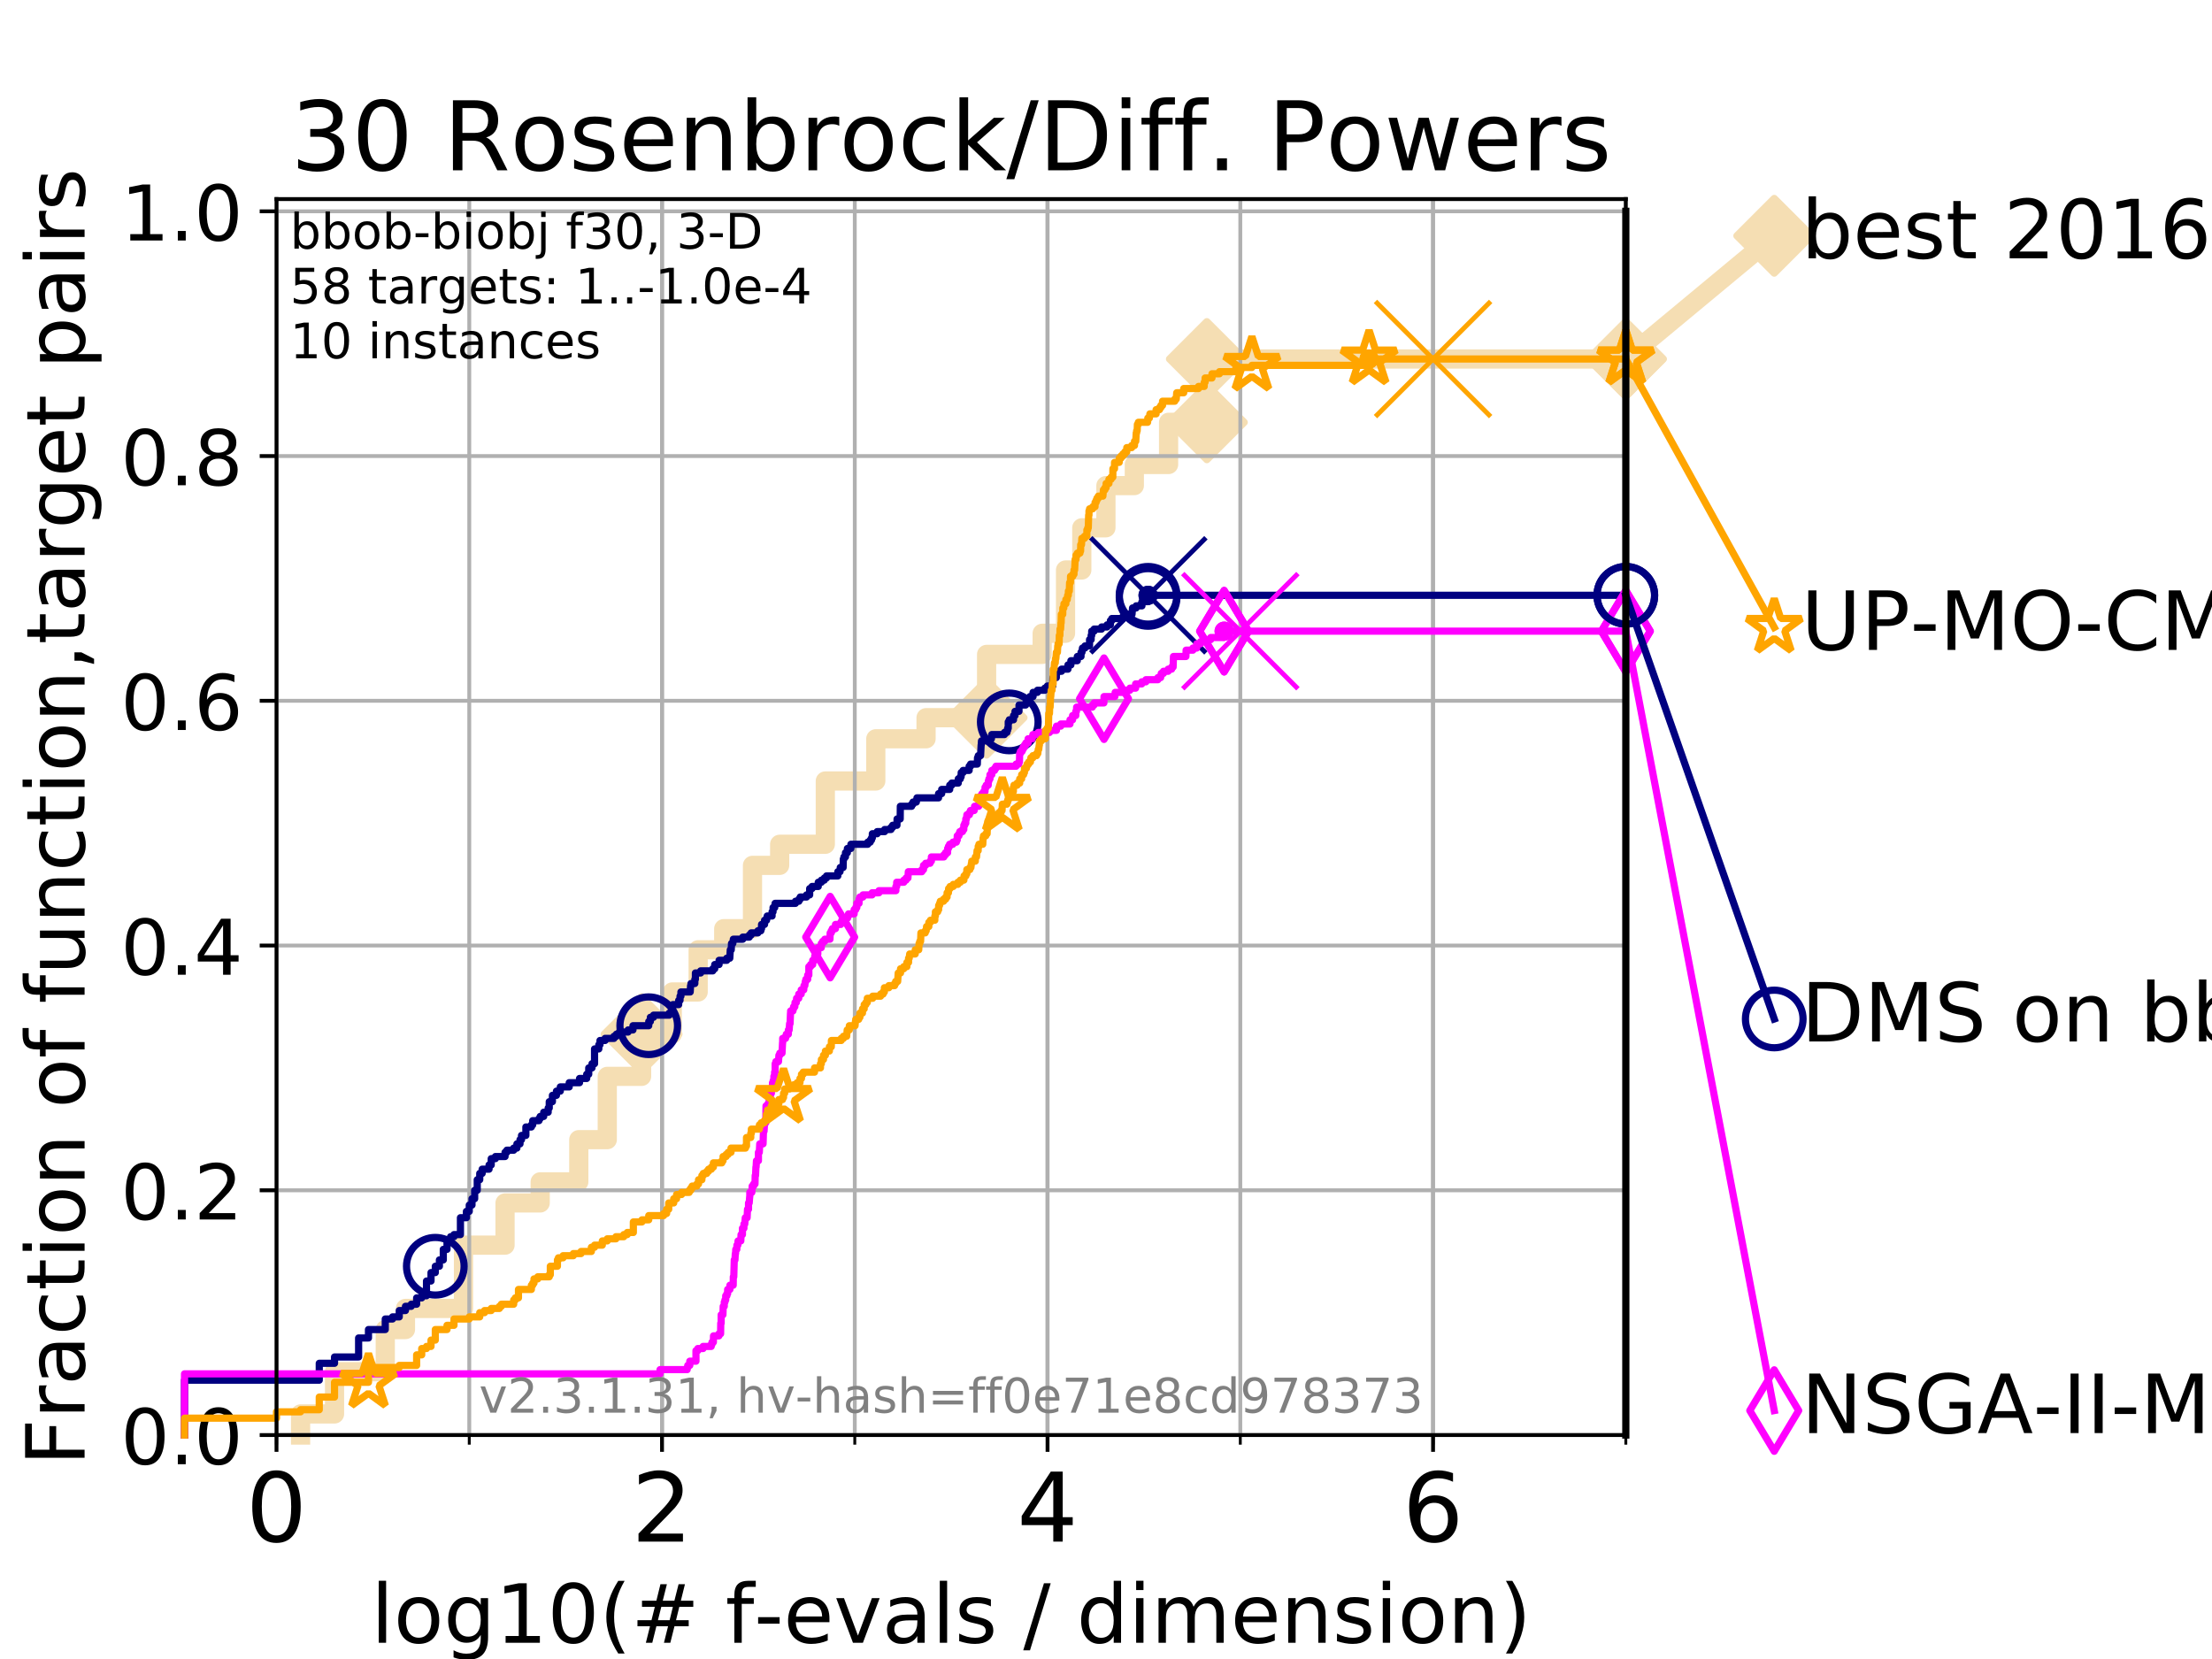 <?xml version="1.0" encoding="utf-8" standalone="no"?>
<!DOCTYPE svg PUBLIC "-//W3C//DTD SVG 1.1//EN"
  "http://www.w3.org/Graphics/SVG/1.1/DTD/svg11.dtd">
<!-- Created with matplotlib (https://matplotlib.org/) -->
<svg height="345.6pt" version="1.1" viewBox="0 0 460.8 345.6" width="460.8pt" xmlns="http://www.w3.org/2000/svg" xmlns:xlink="http://www.w3.org/1999/xlink">
 <defs>
  <style type="text/css">
*{stroke-linecap:butt;stroke-linejoin:round;}
  </style>
 </defs>
 <g id="figure_1">
  <g id="patch_1">
   <path d="M 0 345.6 
L 460.8 345.6 
L 460.8 0 
L 0 0 
z
" style="fill:#ffffff;"/>
  </g>
  <g id="axes_1">
   <g id="patch_2">
    <path d="M 57.6 298.944 
L 338.688 298.944 
L 338.688 41.472 
L 57.6 41.472 
z
" style="fill:#ffffff;"/>
   </g>
   <g id="line2d_1">
    <path d="M 62.617 298.944 
L 62.617 294.549 
L 69.688 294.549 
L 69.688 285.758 
L 80.259 285.758 
L 80.259 276.968 
L 84.464 276.968 
L 84.464 272.573 
L 96.552 272.573 
L 96.552 259.387 
L 105.21 259.387 
L 105.21 250.597 
L 112.532 250.597 
L 112.532 246.201 
L 120.572 246.201 
L 120.572 237.411 
L 126.507 237.411 
L 126.507 224.225 
L 133.652 224.225 
L 133.652 215.435 
L 140.042 215.435 
L 140.042 206.644 
L 145.441 206.644 
L 145.441 197.854 
L 150.766 197.854 
L 150.766 193.459 
L 156.757 193.459 
L 156.757 180.273 
L 162.418 180.273 
L 162.418 175.878 
L 171.929 175.878 
L 171.929 162.692 
L 182.444 162.692 
L 182.444 153.902 
L 192.915 153.902 
L 192.915 149.507 
L 205.529 149.507 
L 205.529 136.321 
L 217.105 136.321 
L 217.105 131.926 
L 221.97 131.926 
L 221.97 118.74 
L 225.358 118.74 
L 225.358 109.95 
L 230.383 109.95 
L 230.383 101.159 
L 236.302 101.159 
L 236.302 96.764 
L 243.439 96.764 
L 243.439 87.973 
L 251.412 87.973 
L 251.412 74.788 
L 338.688 74.788 
" style="fill:none;stroke:#f5deb3;stroke-linecap:square;stroke-width:4;"/>
   </g>
   <g id="line2d_2">
    <defs>
     <path d="M 0 7.778 
L 7.778 0 
L 0 -7.778 
L -7.778 0 
z
" id="m08dd42b926" style="stroke:#f5deb3;stroke-linejoin:miter;stroke-width:1.5;"/>
    </defs>
    <g>
     <use style="fill:#f5deb3;stroke:#f5deb3;stroke-linejoin:miter;stroke-width:1.5;" x="133.652" xlink:href="#m08dd42b926" y="215.435"/>
     <use style="fill:#f5deb3;stroke:#f5deb3;stroke-linejoin:miter;stroke-width:1.5;" x="205.529" xlink:href="#m08dd42b926" y="149.507"/>
     <use style="fill:#f5deb3;stroke:#f5deb3;stroke-linejoin:miter;stroke-width:1.5;" x="251.412" xlink:href="#m08dd42b926" y="87.973"/>
     <use style="fill:#f5deb3;stroke:#f5deb3;stroke-linejoin:miter;stroke-width:1.5;" x="251.412" xlink:href="#m08dd42b926" y="74.788"/>
     <use style="fill:#f5deb3;stroke:#f5deb3;stroke-linejoin:miter;stroke-width:1.5;" x="338.688" xlink:href="#m08dd42b926" y="74.788"/>
    </g>
   </g>
   <g id="line2d_3">
    <path style="fill:none;stroke:#f5deb3;stroke-linecap:square;stroke-width:4;"/>
    <g/>
   </g>
   <g id="line2d_4">
    <path d="M 338.688 74.788 
L 369.608 49.12 
" style="fill:none;stroke:#f5deb3;stroke-linecap:square;stroke-width:4;"/>
    <g>
     <use style="fill:#f5deb3;stroke:#f5deb3;stroke-linejoin:miter;stroke-width:1.5;" x="338.688" xlink:href="#m08dd42b926" y="74.788"/>
     <use style="fill:#f5deb3;stroke:#f5deb3;stroke-linejoin:miter;stroke-width:1.5;" x="369.608" xlink:href="#m08dd42b926" y="49.12"/>
    </g>
   </g>
   <g id="matplotlib.axis_1">
    <g id="xtick_1">
     <g id="line2d_5">
      <path clip-path="url(#p79f37a4e25)" d="M 57.6 298.944 
L 57.6 41.472 
" style="fill:none;stroke:#b0b0b0;stroke-linecap:square;stroke-width:0.8;"/>
     </g>
     <g id="line2d_6">
      <defs>
       <path d="M 0 0 
L 0 3.5 
" id="m2396a4b33b" style="stroke:#000000;stroke-width:0.8;"/>
      </defs>
      <g>
       <use style="stroke:#000000;stroke-width:0.8;" x="57.6" xlink:href="#m2396a4b33b" y="298.944"/>
      </g>
     </g>
     <g id="text_1">
      <!-- 0 -->
      <defs>
       <path d="M 31.781 66.406 
Q 24.172 66.406 20.328 58.906 
Q 16.5 51.422 16.5 36.375 
Q 16.5 21.391 20.328 13.891 
Q 24.172 6.391 31.781 6.391 
Q 39.453 6.391 43.281 13.891 
Q 47.125 21.391 47.125 36.375 
Q 47.125 51.422 43.281 58.906 
Q 39.453 66.406 31.781 66.406 
z
M 31.781 74.219 
Q 44.047 74.219 50.516 64.516 
Q 56.984 54.828 56.984 36.375 
Q 56.984 17.969 50.516 8.266 
Q 44.047 -1.422 31.781 -1.422 
Q 19.531 -1.422 13.062 8.266 
Q 6.594 17.969 6.594 36.375 
Q 6.594 54.828 13.062 64.516 
Q 19.531 74.219 31.781 74.219 
z
" id="DejaVuSans-48"/>
      </defs>
      <g transform="translate(51.237 321.141)scale(0.2 -0.2)">
       <use xlink:href="#DejaVuSans-48"/>
      </g>
     </g>
    </g>
    <g id="xtick_2">
     <g id="line2d_7">
      <path clip-path="url(#p79f37a4e25)" d="M 137.911 298.944 
L 137.911 41.472 
" style="fill:none;stroke:#b0b0b0;stroke-linecap:square;stroke-width:0.8;"/>
     </g>
     <g id="line2d_8">
      <g>
       <use style="stroke:#000000;stroke-width:0.8;" x="137.911" xlink:href="#m2396a4b33b" y="298.944"/>
      </g>
     </g>
     <g id="text_2">
      <!-- 2 -->
      <defs>
       <path d="M 19.188 8.297 
L 53.609 8.297 
L 53.609 0 
L 7.328 0 
L 7.328 8.297 
Q 12.938 14.109 22.625 23.891 
Q 32.328 33.688 34.812 36.531 
Q 39.547 41.844 41.422 45.531 
Q 43.312 49.219 43.312 52.781 
Q 43.312 58.594 39.234 62.25 
Q 35.156 65.922 28.609 65.922 
Q 23.969 65.922 18.812 64.312 
Q 13.672 62.703 7.812 59.422 
L 7.812 69.391 
Q 13.766 71.781 18.938 73 
Q 24.125 74.219 28.422 74.219 
Q 39.75 74.219 46.484 68.547 
Q 53.219 62.891 53.219 53.422 
Q 53.219 48.922 51.531 44.891 
Q 49.859 40.875 45.406 35.406 
Q 44.188 33.984 37.641 27.219 
Q 31.109 20.453 19.188 8.297 
z
" id="DejaVuSans-50"/>
      </defs>
      <g transform="translate(131.548 321.141)scale(0.2 -0.2)">
       <use xlink:href="#DejaVuSans-50"/>
      </g>
     </g>
    </g>
    <g id="xtick_3">
     <g id="line2d_9">
      <path clip-path="url(#p79f37a4e25)" d="M 218.222 298.944 
L 218.222 41.472 
" style="fill:none;stroke:#b0b0b0;stroke-linecap:square;stroke-width:0.8;"/>
     </g>
     <g id="line2d_10">
      <g>
       <use style="stroke:#000000;stroke-width:0.8;" x="218.222" xlink:href="#m2396a4b33b" y="298.944"/>
      </g>
     </g>
     <g id="text_3">
      <!-- 4 -->
      <defs>
       <path d="M 37.797 64.312 
L 12.891 25.391 
L 37.797 25.391 
z
M 35.203 72.906 
L 47.609 72.906 
L 47.609 25.391 
L 58.016 25.391 
L 58.016 17.188 
L 47.609 17.188 
L 47.609 0 
L 37.797 0 
L 37.797 17.188 
L 4.891 17.188 
L 4.891 26.703 
z
" id="DejaVuSans-52"/>
      </defs>
      <g transform="translate(211.859 321.141)scale(0.2 -0.2)">
       <use xlink:href="#DejaVuSans-52"/>
      </g>
     </g>
    </g>
    <g id="xtick_4">
     <g id="line2d_11">
      <path clip-path="url(#p79f37a4e25)" d="M 298.533 298.944 
L 298.533 41.472 
" style="fill:none;stroke:#b0b0b0;stroke-linecap:square;stroke-width:0.8;"/>
     </g>
     <g id="line2d_12">
      <g>
       <use style="stroke:#000000;stroke-width:0.8;" x="298.533" xlink:href="#m2396a4b33b" y="298.944"/>
      </g>
     </g>
     <g id="text_4">
      <!-- 6 -->
      <defs>
       <path d="M 33.016 40.375 
Q 26.375 40.375 22.484 35.828 
Q 18.609 31.297 18.609 23.391 
Q 18.609 15.531 22.484 10.953 
Q 26.375 6.391 33.016 6.391 
Q 39.656 6.391 43.531 10.953 
Q 47.406 15.531 47.406 23.391 
Q 47.406 31.297 43.531 35.828 
Q 39.656 40.375 33.016 40.375 
z
M 52.594 71.297 
L 52.594 62.312 
Q 48.875 64.062 45.094 64.984 
Q 41.312 65.922 37.594 65.922 
Q 27.828 65.922 22.672 59.328 
Q 17.531 52.734 16.797 39.406 
Q 19.672 43.656 24.016 45.922 
Q 28.375 48.188 33.594 48.188 
Q 44.578 48.188 50.953 41.516 
Q 57.328 34.859 57.328 23.391 
Q 57.328 12.156 50.688 5.359 
Q 44.047 -1.422 33.016 -1.422 
Q 20.359 -1.422 13.672 8.266 
Q 6.984 17.969 6.984 36.375 
Q 6.984 53.656 15.188 63.938 
Q 23.391 74.219 37.203 74.219 
Q 40.922 74.219 44.703 73.484 
Q 48.484 72.75 52.594 71.297 
z
" id="DejaVuSans-54"/>
      </defs>
      <g transform="translate(292.17 321.141)scale(0.2 -0.2)">
       <use xlink:href="#DejaVuSans-54"/>
      </g>
     </g>
    </g>
    <g id="xtick_5">
     <g id="line2d_13">
      <path clip-path="url(#p79f37a4e25)" d="M 57.6 298.944 
L 57.6 41.472 
" style="fill:none;stroke:#b0b0b0;stroke-linecap:square;stroke-width:0.8;"/>
     </g>
     <g id="line2d_14">
      <defs>
       <path d="M 0 0 
L 0 2 
" id="m04be3c637d" style="stroke:#000000;stroke-width:0.6;"/>
      </defs>
      <g>
       <use style="stroke:#000000;stroke-width:0.6;" x="57.6" xlink:href="#m04be3c637d" y="298.944"/>
      </g>
     </g>
    </g>
    <g id="xtick_6">
     <g id="line2d_15">
      <path clip-path="url(#p79f37a4e25)" d="M 97.755 298.944 
L 97.755 41.472 
" style="fill:none;stroke:#b0b0b0;stroke-linecap:square;stroke-width:0.8;"/>
     </g>
     <g id="line2d_16">
      <g>
       <use style="stroke:#000000;stroke-width:0.6;" x="97.755" xlink:href="#m04be3c637d" y="298.944"/>
      </g>
     </g>
    </g>
    <g id="xtick_7">
     <g id="line2d_17">
      <path clip-path="url(#p79f37a4e25)" d="M 137.911 298.944 
L 137.911 41.472 
" style="fill:none;stroke:#b0b0b0;stroke-linecap:square;stroke-width:0.8;"/>
     </g>
     <g id="line2d_18">
      <g>
       <use style="stroke:#000000;stroke-width:0.6;" x="137.911" xlink:href="#m04be3c637d" y="298.944"/>
      </g>
     </g>
    </g>
    <g id="xtick_8">
     <g id="line2d_19">
      <path clip-path="url(#p79f37a4e25)" d="M 178.066 298.944 
L 178.066 41.472 
" style="fill:none;stroke:#b0b0b0;stroke-linecap:square;stroke-width:0.8;"/>
     </g>
     <g id="line2d_20">
      <g>
       <use style="stroke:#000000;stroke-width:0.6;" x="178.066" xlink:href="#m04be3c637d" y="298.944"/>
      </g>
     </g>
    </g>
    <g id="xtick_9">
     <g id="line2d_21">
      <path clip-path="url(#p79f37a4e25)" d="M 218.222 298.944 
L 218.222 41.472 
" style="fill:none;stroke:#b0b0b0;stroke-linecap:square;stroke-width:0.8;"/>
     </g>
     <g id="line2d_22">
      <g>
       <use style="stroke:#000000;stroke-width:0.6;" x="218.222" xlink:href="#m04be3c637d" y="298.944"/>
      </g>
     </g>
    </g>
    <g id="xtick_10">
     <g id="line2d_23">
      <path clip-path="url(#p79f37a4e25)" d="M 258.377 298.944 
L 258.377 41.472 
" style="fill:none;stroke:#b0b0b0;stroke-linecap:square;stroke-width:0.8;"/>
     </g>
     <g id="line2d_24">
      <g>
       <use style="stroke:#000000;stroke-width:0.6;" x="258.377" xlink:href="#m04be3c637d" y="298.944"/>
      </g>
     </g>
    </g>
    <g id="xtick_11">
     <g id="line2d_25">
      <path clip-path="url(#p79f37a4e25)" d="M 298.533 298.944 
L 298.533 41.472 
" style="fill:none;stroke:#b0b0b0;stroke-linecap:square;stroke-width:0.8;"/>
     </g>
     <g id="line2d_26">
      <g>
       <use style="stroke:#000000;stroke-width:0.6;" x="298.533" xlink:href="#m04be3c637d" y="298.944"/>
      </g>
     </g>
    </g>
    <g id="xtick_12">
     <g id="line2d_27">
      <path clip-path="url(#p79f37a4e25)" d="M 338.688 298.944 
L 338.688 41.472 
" style="fill:none;stroke:#b0b0b0;stroke-linecap:square;stroke-width:0.8;"/>
     </g>
     <g id="line2d_28">
      <g>
       <use style="stroke:#000000;stroke-width:0.6;" x="338.688" xlink:href="#m04be3c637d" y="298.944"/>
      </g>
     </g>
    </g>
    <g id="text_5">
     <!-- log10(# f-evals / dimension) -->
     <defs>
      <path d="M 9.422 75.984 
L 18.406 75.984 
L 18.406 0 
L 9.422 0 
z
" id="DejaVuSans-108"/>
      <path d="M 30.609 48.391 
Q 23.391 48.391 19.188 42.75 
Q 14.984 37.109 14.984 27.297 
Q 14.984 17.484 19.156 11.844 
Q 23.344 6.203 30.609 6.203 
Q 37.797 6.203 41.984 11.859 
Q 46.188 17.531 46.188 27.297 
Q 46.188 37.016 41.984 42.703 
Q 37.797 48.391 30.609 48.391 
z
M 30.609 56 
Q 42.328 56 49.016 48.375 
Q 55.719 40.766 55.719 27.297 
Q 55.719 13.875 49.016 6.219 
Q 42.328 -1.422 30.609 -1.422 
Q 18.844 -1.422 12.172 6.219 
Q 5.516 13.875 5.516 27.297 
Q 5.516 40.766 12.172 48.375 
Q 18.844 56 30.609 56 
z
" id="DejaVuSans-111"/>
      <path d="M 45.406 27.984 
Q 45.406 37.75 41.375 43.109 
Q 37.359 48.484 30.078 48.484 
Q 22.859 48.484 18.828 43.109 
Q 14.797 37.75 14.797 27.984 
Q 14.797 18.266 18.828 12.891 
Q 22.859 7.516 30.078 7.516 
Q 37.359 7.516 41.375 12.891 
Q 45.406 18.266 45.406 27.984 
z
M 54.391 6.781 
Q 54.391 -7.172 48.188 -13.984 
Q 42 -20.797 29.203 -20.797 
Q 24.469 -20.797 20.266 -20.094 
Q 16.062 -19.391 12.109 -17.922 
L 12.109 -9.188 
Q 16.062 -11.328 19.922 -12.344 
Q 23.781 -13.375 27.781 -13.375 
Q 36.625 -13.375 41.016 -8.766 
Q 45.406 -4.156 45.406 5.172 
L 45.406 9.625 
Q 42.625 4.781 38.281 2.391 
Q 33.938 0 27.875 0 
Q 17.828 0 11.672 7.656 
Q 5.516 15.328 5.516 27.984 
Q 5.516 40.672 11.672 48.328 
Q 17.828 56 27.875 56 
Q 33.938 56 38.281 53.609 
Q 42.625 51.219 45.406 46.391 
L 45.406 54.688 
L 54.391 54.688 
z
" id="DejaVuSans-103"/>
      <path d="M 12.406 8.297 
L 28.516 8.297 
L 28.516 63.922 
L 10.984 60.406 
L 10.984 69.391 
L 28.422 72.906 
L 38.281 72.906 
L 38.281 8.297 
L 54.391 8.297 
L 54.391 0 
L 12.406 0 
z
" id="DejaVuSans-49"/>
      <path d="M 31 75.875 
Q 24.469 64.656 21.281 53.656 
Q 18.109 42.672 18.109 31.391 
Q 18.109 20.125 21.312 9.062 
Q 24.516 -2 31 -13.188 
L 23.188 -13.188 
Q 15.875 -1.703 12.234 9.375 
Q 8.594 20.453 8.594 31.391 
Q 8.594 42.281 12.203 53.312 
Q 15.828 64.359 23.188 75.875 
z
" id="DejaVuSans-40"/>
      <path d="M 51.125 44 
L 36.922 44 
L 32.812 27.688 
L 47.125 27.688 
z
M 43.797 71.781 
L 38.719 51.516 
L 52.984 51.516 
L 58.109 71.781 
L 65.922 71.781 
L 60.891 51.516 
L 76.125 51.516 
L 76.125 44 
L 58.984 44 
L 54.984 27.688 
L 70.516 27.688 
L 70.516 20.219 
L 53.078 20.219 
L 48 0 
L 40.188 0 
L 45.219 20.219 
L 30.906 20.219 
L 25.875 0 
L 18.016 0 
L 23.094 20.219 
L 7.719 20.219 
L 7.719 27.688 
L 24.906 27.688 
L 29 44 
L 13.281 44 
L 13.281 51.516 
L 30.906 51.516 
L 35.891 71.781 
z
" id="DejaVuSans-35"/>
      <path id="DejaVuSans-32"/>
      <path d="M 37.109 75.984 
L 37.109 68.5 
L 28.516 68.5 
Q 23.688 68.5 21.797 66.547 
Q 19.922 64.594 19.922 59.516 
L 19.922 54.688 
L 34.719 54.688 
L 34.719 47.703 
L 19.922 47.703 
L 19.922 0 
L 10.891 0 
L 10.891 47.703 
L 2.297 47.703 
L 2.297 54.688 
L 10.891 54.688 
L 10.891 58.5 
Q 10.891 67.625 15.141 71.797 
Q 19.391 75.984 28.609 75.984 
z
" id="DejaVuSans-102"/>
      <path d="M 4.891 31.391 
L 31.203 31.391 
L 31.203 23.391 
L 4.891 23.391 
z
" id="DejaVuSans-45"/>
      <path d="M 56.203 29.594 
L 56.203 25.203 
L 14.891 25.203 
Q 15.484 15.922 20.484 11.062 
Q 25.484 6.203 34.422 6.203 
Q 39.594 6.203 44.453 7.469 
Q 49.312 8.734 54.109 11.281 
L 54.109 2.781 
Q 49.266 0.734 44.188 -0.344 
Q 39.109 -1.422 33.891 -1.422 
Q 20.797 -1.422 13.156 6.188 
Q 5.516 13.812 5.516 26.812 
Q 5.516 40.234 12.766 48.109 
Q 20.016 56 32.328 56 
Q 43.359 56 49.781 48.891 
Q 56.203 41.797 56.203 29.594 
z
M 47.219 32.234 
Q 47.125 39.594 43.094 43.984 
Q 39.062 48.391 32.422 48.391 
Q 24.906 48.391 20.391 44.141 
Q 15.875 39.891 15.188 32.172 
z
" id="DejaVuSans-101"/>
      <path d="M 2.984 54.688 
L 12.5 54.688 
L 29.594 8.797 
L 46.688 54.688 
L 56.203 54.688 
L 35.688 0 
L 23.484 0 
z
" id="DejaVuSans-118"/>
      <path d="M 34.281 27.484 
Q 23.391 27.484 19.188 25 
Q 14.984 22.516 14.984 16.5 
Q 14.984 11.719 18.141 8.906 
Q 21.297 6.109 26.703 6.109 
Q 34.188 6.109 38.703 11.406 
Q 43.219 16.703 43.219 25.484 
L 43.219 27.484 
z
M 52.203 31.203 
L 52.203 0 
L 43.219 0 
L 43.219 8.297 
Q 40.141 3.328 35.547 0.953 
Q 30.953 -1.422 24.312 -1.422 
Q 15.922 -1.422 10.953 3.297 
Q 6 8.016 6 15.922 
Q 6 25.141 12.172 29.828 
Q 18.359 34.516 30.609 34.516 
L 43.219 34.516 
L 43.219 35.406 
Q 43.219 41.609 39.141 45 
Q 35.062 48.391 27.688 48.391 
Q 23 48.391 18.547 47.266 
Q 14.109 46.141 10.016 43.891 
L 10.016 52.203 
Q 14.938 54.109 19.578 55.047 
Q 24.219 56 28.609 56 
Q 40.484 56 46.344 49.844 
Q 52.203 43.703 52.203 31.203 
z
" id="DejaVuSans-97"/>
      <path d="M 44.281 53.078 
L 44.281 44.578 
Q 40.484 46.531 36.375 47.5 
Q 32.281 48.484 27.875 48.484 
Q 21.188 48.484 17.844 46.438 
Q 14.5 44.391 14.5 40.281 
Q 14.5 37.156 16.891 35.375 
Q 19.281 33.594 26.516 31.984 
L 29.594 31.297 
Q 39.156 29.25 43.188 25.516 
Q 47.219 21.781 47.219 15.094 
Q 47.219 7.469 41.188 3.016 
Q 35.156 -1.422 24.609 -1.422 
Q 20.219 -1.422 15.453 -0.562 
Q 10.688 0.297 5.422 2 
L 5.422 11.281 
Q 10.406 8.688 15.234 7.391 
Q 20.062 6.109 24.812 6.109 
Q 31.156 6.109 34.562 8.281 
Q 37.984 10.453 37.984 14.406 
Q 37.984 18.062 35.516 20.016 
Q 33.062 21.969 24.703 23.781 
L 21.578 24.516 
Q 13.234 26.266 9.516 29.906 
Q 5.812 33.547 5.812 39.891 
Q 5.812 47.609 11.281 51.797 
Q 16.75 56 26.812 56 
Q 31.781 56 36.172 55.266 
Q 40.578 54.547 44.281 53.078 
z
" id="DejaVuSans-115"/>
      <path d="M 25.391 72.906 
L 33.688 72.906 
L 8.297 -9.281 
L 0 -9.281 
z
" id="DejaVuSans-47"/>
      <path d="M 45.406 46.391 
L 45.406 75.984 
L 54.391 75.984 
L 54.391 0 
L 45.406 0 
L 45.406 8.203 
Q 42.578 3.328 38.25 0.953 
Q 33.938 -1.422 27.875 -1.422 
Q 17.969 -1.422 11.734 6.484 
Q 5.516 14.406 5.516 27.297 
Q 5.516 40.188 11.734 48.094 
Q 17.969 56 27.875 56 
Q 33.938 56 38.25 53.625 
Q 42.578 51.266 45.406 46.391 
z
M 14.797 27.297 
Q 14.797 17.391 18.875 11.75 
Q 22.953 6.109 30.078 6.109 
Q 37.203 6.109 41.297 11.75 
Q 45.406 17.391 45.406 27.297 
Q 45.406 37.203 41.297 42.844 
Q 37.203 48.484 30.078 48.484 
Q 22.953 48.484 18.875 42.844 
Q 14.797 37.203 14.797 27.297 
z
" id="DejaVuSans-100"/>
      <path d="M 9.422 54.688 
L 18.406 54.688 
L 18.406 0 
L 9.422 0 
z
M 9.422 75.984 
L 18.406 75.984 
L 18.406 64.594 
L 9.422 64.594 
z
" id="DejaVuSans-105"/>
      <path d="M 52 44.188 
Q 55.375 50.25 60.062 53.125 
Q 64.75 56 71.094 56 
Q 79.641 56 84.281 50.016 
Q 88.922 44.047 88.922 33.016 
L 88.922 0 
L 79.891 0 
L 79.891 32.719 
Q 79.891 40.578 77.094 44.375 
Q 74.312 48.188 68.609 48.188 
Q 61.625 48.188 57.562 43.547 
Q 53.516 38.922 53.516 30.906 
L 53.516 0 
L 44.484 0 
L 44.484 32.719 
Q 44.484 40.625 41.703 44.406 
Q 38.922 48.188 33.109 48.188 
Q 26.219 48.188 22.156 43.531 
Q 18.109 38.875 18.109 30.906 
L 18.109 0 
L 9.078 0 
L 9.078 54.688 
L 18.109 54.688 
L 18.109 46.188 
Q 21.188 51.219 25.484 53.609 
Q 29.781 56 35.688 56 
Q 41.656 56 45.828 52.969 
Q 50 49.953 52 44.188 
z
" id="DejaVuSans-109"/>
      <path d="M 54.891 33.016 
L 54.891 0 
L 45.906 0 
L 45.906 32.719 
Q 45.906 40.484 42.875 44.328 
Q 39.844 48.188 33.797 48.188 
Q 26.516 48.188 22.312 43.547 
Q 18.109 38.922 18.109 30.906 
L 18.109 0 
L 9.078 0 
L 9.078 54.688 
L 18.109 54.688 
L 18.109 46.188 
Q 21.344 51.125 25.703 53.562 
Q 30.078 56 35.797 56 
Q 45.219 56 50.047 50.172 
Q 54.891 44.344 54.891 33.016 
z
" id="DejaVuSans-110"/>
      <path d="M 8.016 75.875 
L 15.828 75.875 
Q 23.141 64.359 26.781 53.312 
Q 30.422 42.281 30.422 31.391 
Q 30.422 20.453 26.781 9.375 
Q 23.141 -1.703 15.828 -13.188 
L 8.016 -13.188 
Q 14.5 -2 17.703 9.062 
Q 20.906 20.125 20.906 31.391 
Q 20.906 42.672 17.703 53.656 
Q 14.5 64.656 8.016 75.875 
z
" id="DejaVuSans-41"/>
     </defs>
     <g transform="translate(77.303 342.218)scale(0.17 -0.17)">
      <use xlink:href="#DejaVuSans-108"/>
      <use x="27.783" xlink:href="#DejaVuSans-111"/>
      <use x="88.965" xlink:href="#DejaVuSans-103"/>
      <use x="152.441" xlink:href="#DejaVuSans-49"/>
      <use x="216.064" xlink:href="#DejaVuSans-48"/>
      <use x="279.688" xlink:href="#DejaVuSans-40"/>
      <use x="318.701" xlink:href="#DejaVuSans-35"/>
      <use x="402.49" xlink:href="#DejaVuSans-32"/>
      <use x="434.277" xlink:href="#DejaVuSans-102"/>
      <use x="469.404" xlink:href="#DejaVuSans-45"/>
      <use x="505.488" xlink:href="#DejaVuSans-101"/>
      <use x="567.012" xlink:href="#DejaVuSans-118"/>
      <use x="626.191" xlink:href="#DejaVuSans-97"/>
      <use x="687.471" xlink:href="#DejaVuSans-108"/>
      <use x="715.254" xlink:href="#DejaVuSans-115"/>
      <use x="767.354" xlink:href="#DejaVuSans-32"/>
      <use x="799.141" xlink:href="#DejaVuSans-47"/>
      <use x="832.832" xlink:href="#DejaVuSans-32"/>
      <use x="864.619" xlink:href="#DejaVuSans-100"/>
      <use x="928.096" xlink:href="#DejaVuSans-105"/>
      <use x="955.879" xlink:href="#DejaVuSans-109"/>
      <use x="1053.291" xlink:href="#DejaVuSans-101"/>
      <use x="1114.814" xlink:href="#DejaVuSans-110"/>
      <use x="1178.193" xlink:href="#DejaVuSans-115"/>
      <use x="1230.293" xlink:href="#DejaVuSans-105"/>
      <use x="1258.076" xlink:href="#DejaVuSans-111"/>
      <use x="1319.258" xlink:href="#DejaVuSans-110"/>
      <use x="1382.637" xlink:href="#DejaVuSans-41"/>
     </g>
    </g>
   </g>
   <g id="matplotlib.axis_2">
    <g id="ytick_1">
     <g id="line2d_29">
      <path clip-path="url(#p79f37a4e25)" d="M 57.6 298.944 
L 338.688 298.944 
" style="fill:none;stroke:#b0b0b0;stroke-linecap:square;stroke-width:0.8;"/>
     </g>
     <g id="line2d_30">
      <defs>
       <path d="M 0 0 
L -3.5 0 
" id="m238b2abe56" style="stroke:#000000;stroke-width:0.8;"/>
      </defs>
      <g>
       <use style="stroke:#000000;stroke-width:0.8;" x="57.6" xlink:href="#m238b2abe56" y="298.944"/>
      </g>
     </g>
     <g id="text_6">
      <!-- 0.0 -->
      <defs>
       <path d="M 10.688 12.406 
L 21 12.406 
L 21 0 
L 10.688 0 
z
" id="DejaVuSans-46"/>
      </defs>
      <g transform="translate(25.155 305.023)scale(0.16 -0.16)">
       <use xlink:href="#DejaVuSans-48"/>
       <use x="63.623" xlink:href="#DejaVuSans-46"/>
       <use x="95.41" xlink:href="#DejaVuSans-48"/>
      </g>
     </g>
    </g>
    <g id="ytick_2">
     <g id="line2d_31">
      <path clip-path="url(#p79f37a4e25)" d="M 57.6 247.959 
L 338.688 247.959 
" style="fill:none;stroke:#b0b0b0;stroke-linecap:square;stroke-width:0.8;"/>
     </g>
     <g id="line2d_32">
      <g>
       <use style="stroke:#000000;stroke-width:0.8;" x="57.6" xlink:href="#m238b2abe56" y="247.959"/>
      </g>
     </g>
     <g id="text_7">
      <!-- 0.2 -->
      <g transform="translate(25.155 254.038)scale(0.16 -0.16)">
       <use xlink:href="#DejaVuSans-48"/>
       <use x="63.623" xlink:href="#DejaVuSans-46"/>
       <use x="95.41" xlink:href="#DejaVuSans-50"/>
      </g>
     </g>
    </g>
    <g id="ytick_3">
     <g id="line2d_33">
      <path clip-path="url(#p79f37a4e25)" d="M 57.6 196.975 
L 338.688 196.975 
" style="fill:none;stroke:#b0b0b0;stroke-linecap:square;stroke-width:0.8;"/>
     </g>
     <g id="line2d_34">
      <g>
       <use style="stroke:#000000;stroke-width:0.8;" x="57.6" xlink:href="#m238b2abe56" y="196.975"/>
      </g>
     </g>
     <g id="text_8">
      <!-- 0.4 -->
      <g transform="translate(25.155 203.054)scale(0.16 -0.16)">
       <use xlink:href="#DejaVuSans-48"/>
       <use x="63.623" xlink:href="#DejaVuSans-46"/>
       <use x="95.41" xlink:href="#DejaVuSans-52"/>
      </g>
     </g>
    </g>
    <g id="ytick_4">
     <g id="line2d_35">
      <path clip-path="url(#p79f37a4e25)" d="M 57.6 145.99 
L 338.688 145.99 
" style="fill:none;stroke:#b0b0b0;stroke-linecap:square;stroke-width:0.8;"/>
     </g>
     <g id="line2d_36">
      <g>
       <use style="stroke:#000000;stroke-width:0.8;" x="57.6" xlink:href="#m238b2abe56" y="145.99"/>
      </g>
     </g>
     <g id="text_9">
      <!-- 0.6 -->
      <g transform="translate(25.155 152.069)scale(0.16 -0.16)">
       <use xlink:href="#DejaVuSans-48"/>
       <use x="63.623" xlink:href="#DejaVuSans-46"/>
       <use x="95.41" xlink:href="#DejaVuSans-54"/>
      </g>
     </g>
    </g>
    <g id="ytick_5">
     <g id="line2d_37">
      <path clip-path="url(#p79f37a4e25)" d="M 57.6 95.006 
L 338.688 95.006 
" style="fill:none;stroke:#b0b0b0;stroke-linecap:square;stroke-width:0.8;"/>
     </g>
     <g id="line2d_38">
      <g>
       <use style="stroke:#000000;stroke-width:0.8;" x="57.6" xlink:href="#m238b2abe56" y="95.006"/>
      </g>
     </g>
     <g id="text_10">
      <!-- 0.8 -->
      <defs>
       <path d="M 31.781 34.625 
Q 24.75 34.625 20.719 30.859 
Q 16.703 27.094 16.703 20.516 
Q 16.703 13.922 20.719 10.156 
Q 24.75 6.391 31.781 6.391 
Q 38.812 6.391 42.859 10.172 
Q 46.922 13.969 46.922 20.516 
Q 46.922 27.094 42.891 30.859 
Q 38.875 34.625 31.781 34.625 
z
M 21.922 38.812 
Q 15.578 40.375 12.031 44.719 
Q 8.5 49.078 8.5 55.328 
Q 8.5 64.062 14.719 69.141 
Q 20.953 74.219 31.781 74.219 
Q 42.672 74.219 48.875 69.141 
Q 55.078 64.062 55.078 55.328 
Q 55.078 49.078 51.531 44.719 
Q 48 40.375 41.703 38.812 
Q 48.828 37.156 52.797 32.312 
Q 56.781 27.484 56.781 20.516 
Q 56.781 9.906 50.312 4.234 
Q 43.844 -1.422 31.781 -1.422 
Q 19.734 -1.422 13.25 4.234 
Q 6.781 9.906 6.781 20.516 
Q 6.781 27.484 10.781 32.312 
Q 14.797 37.156 21.922 38.812 
z
M 18.312 54.391 
Q 18.312 48.734 21.844 45.562 
Q 25.391 42.391 31.781 42.391 
Q 38.141 42.391 41.719 45.562 
Q 45.312 48.734 45.312 54.391 
Q 45.312 60.062 41.719 63.234 
Q 38.141 66.406 31.781 66.406 
Q 25.391 66.406 21.844 63.234 
Q 18.312 60.062 18.312 54.391 
z
" id="DejaVuSans-56"/>
      </defs>
      <g transform="translate(25.155 101.085)scale(0.16 -0.16)">
       <use xlink:href="#DejaVuSans-48"/>
       <use x="63.623" xlink:href="#DejaVuSans-46"/>
       <use x="95.41" xlink:href="#DejaVuSans-56"/>
      </g>
     </g>
    </g>
    <g id="ytick_6">
     <g id="line2d_39">
      <path clip-path="url(#p79f37a4e25)" d="M 57.6 44.021 
L 338.688 44.021 
" style="fill:none;stroke:#b0b0b0;stroke-linecap:square;stroke-width:0.8;"/>
     </g>
     <g id="line2d_40">
      <g>
       <use style="stroke:#000000;stroke-width:0.8;" x="57.6" xlink:href="#m238b2abe56" y="44.021"/>
      </g>
     </g>
     <g id="text_11">
      <!-- 1.0 -->
      <g transform="translate(25.155 50.1)scale(0.16 -0.16)">
       <use xlink:href="#DejaVuSans-49"/>
       <use x="63.623" xlink:href="#DejaVuSans-46"/>
       <use x="95.41" xlink:href="#DejaVuSans-48"/>
      </g>
     </g>
    </g>
    <g id="text_12">
     <!-- Fraction of function,target pairs -->
     <defs>
      <path d="M 9.812 72.906 
L 51.703 72.906 
L 51.703 64.594 
L 19.672 64.594 
L 19.672 43.109 
L 48.578 43.109 
L 48.578 34.812 
L 19.672 34.812 
L 19.672 0 
L 9.812 0 
z
" id="DejaVuSans-70"/>
      <path d="M 41.109 46.297 
Q 39.594 47.172 37.812 47.578 
Q 36.031 48 33.891 48 
Q 26.266 48 22.188 43.047 
Q 18.109 38.094 18.109 28.812 
L 18.109 0 
L 9.078 0 
L 9.078 54.688 
L 18.109 54.688 
L 18.109 46.188 
Q 20.953 51.172 25.484 53.578 
Q 30.031 56 36.531 56 
Q 37.453 56 38.578 55.875 
Q 39.703 55.766 41.062 55.516 
z
" id="DejaVuSans-114"/>
      <path d="M 48.781 52.594 
L 48.781 44.188 
Q 44.969 46.297 41.141 47.344 
Q 37.312 48.391 33.406 48.391 
Q 24.656 48.391 19.812 42.844 
Q 14.984 37.312 14.984 27.297 
Q 14.984 17.281 19.812 11.734 
Q 24.656 6.203 33.406 6.203 
Q 37.312 6.203 41.141 7.25 
Q 44.969 8.297 48.781 10.406 
L 48.781 2.094 
Q 45.016 0.344 40.984 -0.531 
Q 36.969 -1.422 32.422 -1.422 
Q 20.062 -1.422 12.781 6.344 
Q 5.516 14.109 5.516 27.297 
Q 5.516 40.672 12.859 48.328 
Q 20.219 56 33.016 56 
Q 37.156 56 41.109 55.141 
Q 45.062 54.297 48.781 52.594 
z
" id="DejaVuSans-99"/>
      <path d="M 18.312 70.219 
L 18.312 54.688 
L 36.812 54.688 
L 36.812 47.703 
L 18.312 47.703 
L 18.312 18.016 
Q 18.312 11.328 20.141 9.422 
Q 21.969 7.516 27.594 7.516 
L 36.812 7.516 
L 36.812 0 
L 27.594 0 
Q 17.188 0 13.234 3.875 
Q 9.281 7.766 9.281 18.016 
L 9.281 47.703 
L 2.688 47.703 
L 2.688 54.688 
L 9.281 54.688 
L 9.281 70.219 
z
" id="DejaVuSans-116"/>
      <path d="M 8.5 21.578 
L 8.5 54.688 
L 17.484 54.688 
L 17.484 21.922 
Q 17.484 14.156 20.5 10.266 
Q 23.531 6.391 29.594 6.391 
Q 36.859 6.391 41.078 11.031 
Q 45.312 15.672 45.312 23.688 
L 45.312 54.688 
L 54.297 54.688 
L 54.297 0 
L 45.312 0 
L 45.312 8.406 
Q 42.047 3.422 37.719 1 
Q 33.406 -1.422 27.688 -1.422 
Q 18.266 -1.422 13.375 4.438 
Q 8.5 10.297 8.5 21.578 
z
M 31.109 56 
z
" id="DejaVuSans-117"/>
      <path d="M 11.719 12.406 
L 22.016 12.406 
L 22.016 4 
L 14.016 -11.625 
L 7.719 -11.625 
L 11.719 4 
z
" id="DejaVuSans-44"/>
      <path d="M 18.109 8.203 
L 18.109 -20.797 
L 9.078 -20.797 
L 9.078 54.688 
L 18.109 54.688 
L 18.109 46.391 
Q 20.953 51.266 25.266 53.625 
Q 29.594 56 35.594 56 
Q 45.562 56 51.781 48.094 
Q 58.016 40.188 58.016 27.297 
Q 58.016 14.406 51.781 6.484 
Q 45.562 -1.422 35.594 -1.422 
Q 29.594 -1.422 25.266 0.953 
Q 20.953 3.328 18.109 8.203 
z
M 48.688 27.297 
Q 48.688 37.203 44.609 42.844 
Q 40.531 48.484 33.406 48.484 
Q 26.266 48.484 22.188 42.844 
Q 18.109 37.203 18.109 27.297 
Q 18.109 17.391 22.188 11.75 
Q 26.266 6.109 33.406 6.109 
Q 40.531 6.109 44.609 11.75 
Q 48.688 17.391 48.688 27.297 
z
" id="DejaVuSans-112"/>
     </defs>
     <g transform="translate(17.62 305.347)rotate(-90)scale(0.17 -0.17)">
      <use xlink:href="#DejaVuSans-70"/>
      <use x="57.41" xlink:href="#DejaVuSans-114"/>
      <use x="98.523" xlink:href="#DejaVuSans-97"/>
      <use x="159.803" xlink:href="#DejaVuSans-99"/>
      <use x="214.783" xlink:href="#DejaVuSans-116"/>
      <use x="253.992" xlink:href="#DejaVuSans-105"/>
      <use x="281.775" xlink:href="#DejaVuSans-111"/>
      <use x="342.957" xlink:href="#DejaVuSans-110"/>
      <use x="406.336" xlink:href="#DejaVuSans-32"/>
      <use x="438.123" xlink:href="#DejaVuSans-111"/>
      <use x="499.305" xlink:href="#DejaVuSans-102"/>
      <use x="534.51" xlink:href="#DejaVuSans-32"/>
      <use x="566.297" xlink:href="#DejaVuSans-102"/>
      <use x="601.502" xlink:href="#DejaVuSans-117"/>
      <use x="664.881" xlink:href="#DejaVuSans-110"/>
      <use x="728.26" xlink:href="#DejaVuSans-99"/>
      <use x="783.24" xlink:href="#DejaVuSans-116"/>
      <use x="822.449" xlink:href="#DejaVuSans-105"/>
      <use x="850.232" xlink:href="#DejaVuSans-111"/>
      <use x="911.414" xlink:href="#DejaVuSans-110"/>
      <use x="974.793" xlink:href="#DejaVuSans-44"/>
      <use x="1006.58" xlink:href="#DejaVuSans-116"/>
      <use x="1045.789" xlink:href="#DejaVuSans-97"/>
      <use x="1107.068" xlink:href="#DejaVuSans-114"/>
      <use x="1148.166" xlink:href="#DejaVuSans-103"/>
      <use x="1211.643" xlink:href="#DejaVuSans-101"/>
      <use x="1273.166" xlink:href="#DejaVuSans-116"/>
      <use x="1312.375" xlink:href="#DejaVuSans-32"/>
      <use x="1344.162" xlink:href="#DejaVuSans-112"/>
      <use x="1407.639" xlink:href="#DejaVuSans-97"/>
      <use x="1468.918" xlink:href="#DejaVuSans-105"/>
      <use x="1496.701" xlink:href="#DejaVuSans-114"/>
      <use x="1537.814" xlink:href="#DejaVuSans-115"/>
     </g>
    </g>
   </g>
   <g id="line2d_41">
    <defs>
     <path d="M 0 1.5 
C 0.398 1.5 0.779 1.342 1.061 1.061 
C 1.342 0.779 1.5 0.398 1.5 0 
C 1.5 -0.398 1.342 -0.779 1.061 -1.061 
C 0.779 -1.342 0.398 -1.5 0 -1.5 
C -0.398 -1.5 -0.779 -1.342 -1.061 -1.061 
C -1.342 -0.779 -1.5 -0.398 -1.5 0 
C -1.5 0.398 -1.342 0.779 -1.061 1.061 
C -0.779 1.342 -0.398 1.5 0 1.5 
z
" id="m5fbcb02cb5" style="stroke:#f5deb3;"/>
    </defs>
    <g>
     <use style="fill:#f5deb3;stroke:#f5deb3;" x="251.412" xlink:href="#m5fbcb02cb5" y="74.788"/>
     <use style="fill:#f5deb3;stroke:#f5deb3;" x="251.412" xlink:href="#m5fbcb02cb5" y="74.788"/>
    </g>
   </g>
   <g id="line2d_42">
    <defs>
     <path d="M 0 1.5 
C 0.398 1.5 0.779 1.342 1.061 1.061 
C 1.342 0.779 1.5 0.398 1.5 0 
C 1.5 -0.398 1.342 -0.779 1.061 -1.061 
C 0.779 -1.342 0.398 -1.5 0 -1.5 
C -0.398 -1.5 -0.779 -1.342 -1.061 -1.061 
C -1.342 -0.779 -1.5 -0.398 -1.5 0 
C -1.5 0.398 -1.342 0.779 -1.061 1.061 
C -0.779 1.342 -0.398 1.5 0 1.5 
z
" id="m68e993a4fc" style="stroke:#000080;"/>
    </defs>
    <g>
     <use style="fill:#000080;stroke:#000080;" x="239.163" xlink:href="#m68e993a4fc" y="124.014"/>
     <use style="fill:#000080;stroke:#000080;" x="239.163" xlink:href="#m68e993a4fc" y="124.014"/>
    </g>
   </g>
   <g id="line2d_43">
    <path d="M 38.441 298.944 
L 38.441 287.516 
L 66.508 287.516 
L 66.508 284 
L 69.688 284 
L 69.688 282.682 
L 74.705 282.682 
L 74.705 278.726 
L 76.759 278.726 
L 76.759 276.968 
L 80.259 276.968 
L 80.259 274.77 
L 81.776 274.77 
L 81.776 274.331 
L 83.172 274.331 
L 83.172 273.012 
L 84.464 273.012 
L 84.464 272.133 
L 85.667 272.133 
L 85.667 271.694 
L 86.793 271.694 
L 86.793 270.375 
L 87.85 270.375 
L 87.85 269.936 
L 88.847 269.936 
L 88.847 266.859 
L 89.79 266.859 
L 89.79 265.101 
L 90.684 265.101 
L 90.684 263.782 
L 91.535 263.782 
L 91.535 262.464 
L 92.347 262.464 
L 92.347 260.266 
L 93.122 260.266 
L 93.122 258.508 
L 93.864 258.508 
L 93.864 257.629 
L 94.576 257.629 
L 94.576 257.189 
L 95.918 257.189 
L 95.918 253.673 
L 97.164 253.673 
L 97.164 252.355 
L 97.755 252.355 
L 97.755 251.036 
L 98.327 251.036 
L 98.327 249.718 
L 98.881 249.718 
L 98.881 247.959 
L 99.418 247.959 
L 99.418 245.762 
L 99.938 245.762 
L 99.938 244.443 
L 100.444 244.443 
L 100.444 243.564 
L 101.878 243.564 
L 101.878 242.685 
L 102.331 242.685 
L 102.331 241.367 
L 103.203 241.367 
L 103.203 240.927 
L 105.21 240.927 
L 105.21 240.048 
L 105.585 240.048 
L 105.585 239.609 
L 107.009 239.609 
L 107.009 239.169 
L 107.68 239.169 
L 107.68 238.29 
L 108.326 238.29 
L 108.326 237.411 
L 108.64 237.411 
L 108.64 236.532 
L 109.55 236.532 
L 109.55 234.774 
L 110.694 234.774 
L 110.694 234.334 
L 110.969 234.334 
L 110.969 233.455 
L 112.281 233.455 
L 112.281 233.016 
L 112.532 233.016 
L 112.532 232.576 
L 113.264 232.576 
L 113.264 231.697 
L 114.194 231.697 
L 114.194 230.818 
L 114.419 230.818 
L 114.419 229.5 
L 115.077 229.5 
L 115.077 228.181 
L 115.918 228.181 
L 115.918 227.302 
L 116.72 227.302 
L 116.72 226.423 
L 118.577 226.423 
L 118.577 225.544 
L 120.728 225.544 
L 120.728 224.665 
L 122.22 224.665 
L 122.22 223.786 
L 122.643 223.786 
L 122.643 222.467 
L 123.327 222.467 
L 123.327 221.588 
L 123.856 221.588 
L 123.856 218.511 
L 124.744 218.511 
L 124.744 217.632 
L 124.989 217.632 
L 124.989 216.753 
L 126.054 216.753 
L 126.054 216.314 
L 127.903 216.314 
L 127.903 215.874 
L 128.411 215.874 
L 128.411 215.435 
L 129.002 215.435 
L 129.002 214.995 
L 130.84 214.995 
L 130.84 214.556 
L 131.856 214.556 
L 131.856 213.677 
L 135.145 213.677 
L 135.145 212.798 
L 135.482 212.798 
L 135.482 211.919 
L 136.138 211.919 
L 136.138 211.479 
L 139.414 211.479 
L 139.414 211.04 
L 140.042 211.04 
L 140.145 209.282 
L 141.379 209.282 
L 141.379 208.402 
L 141.662 208.402 
L 141.662 207.523 
L 141.849 207.523 
L 141.849 206.644 
L 143.779 206.644 
L 143.862 205.326 
L 143.944 205.326 
L 143.944 204.886 
L 144.748 204.886 
L 144.748 204.007 
L 144.865 204.007 
L 144.865 202.689 
L 145.961 202.689 
L 145.961 202.249 
L 148.481 202.249 
L 148.481 201.81 
L 148.889 201.81 
L 148.889 200.931 
L 149.794 200.931 
L 149.794 200.052 
L 151.395 200.052 
L 151.395 199.612 
L 152.027 199.612 
L 152.13 197.854 
L 152.335 197.854 
L 152.386 196.535 
L 152.662 196.535 
L 152.762 195.656 
L 154.73 195.656 
L 154.73 195.217 
L 156.094 195.217 
L 156.094 194.777 
L 156.479 194.777 
L 156.479 194.338 
L 157.884 194.338 
L 157.884 193.898 
L 158.501 193.898 
L 158.501 193.459 
L 158.644 193.459 
L 158.644 192.58 
L 159.27 192.58 
L 159.27 191.701 
L 159.692 191.701 
L 159.692 191.261 
L 159.824 191.261 
L 159.824 190.822 
L 160.837 190.822 
L 160.837 189.943 
L 161.039 189.943 
L 161.039 189.063 
L 161.39 189.063 
L 161.466 188.184 
L 165.709 188.184 
L 165.709 187.745 
L 166.426 187.745 
L 166.426 187.305 
L 166.707 187.305 
L 166.707 186.866 
L 168.017 186.866 
L 168.017 186.426 
L 168.667 186.426 
L 168.667 185.108 
L 169.158 185.108 
L 169.158 184.668 
L 170.455 184.668 
L 170.455 183.789 
L 171.108 183.789 
L 171.108 183.35 
L 171.721 183.35 
L 171.721 182.91 
L 172.175 182.91 
L 172.175 182.471 
L 174.534 182.471 
L 174.534 181.592 
L 174.991 181.592 
L 175.04 180.713 
L 175.638 180.713 
L 175.678 178.954 
L 175.804 178.954 
L 175.804 178.515 
L 176.125 178.515 
L 176.125 177.636 
L 176.523 177.636 
L 176.523 176.757 
L 177.251 176.757 
L 177.257 175.878 
L 180.765 175.878 
L 180.765 175.438 
L 181.28 175.438 
L 181.28 174.999 
L 181.548 174.999 
L 181.548 174.559 
L 181.724 174.559 
L 181.724 173.68 
L 182.731 173.68 
L 182.731 173.241 
L 184.288 173.241 
L 184.288 172.801 
L 185.608 172.801 
L 185.608 172.362 
L 185.951 172.362 
L 185.951 171.922 
L 186.852 171.922 
L 186.877 170.604 
L 187.527 170.604 
L 187.554 167.966 
L 189.905 167.966 
L 189.905 167.527 
L 190.195 167.527 
L 190.195 167.087 
L 190.891 167.087 
L 190.891 166.648 
L 191.019 166.648 
L 191.019 166.208 
L 195.519 166.208 
L 195.519 165.329 
L 196.169 165.329 
L 196.169 164.45 
L 197.842 164.45 
L 197.842 163.571 
L 198.26 163.571 
L 198.26 163.132 
L 199.624 163.132 
L 199.624 162.253 
L 200.048 162.253 
L 200.048 161.813 
L 200.22 161.813 
L 200.234 160.934 
L 200.625 160.934 
L 200.625 160.495 
L 201.891 160.495 
L 201.891 159.616 
L 202.187 159.616 
L 202.187 159.176 
L 203.591 159.176 
L 203.633 157.857 
L 203.792 157.857 
L 203.792 157.418 
L 204.273 157.418 
L 204.384 155.22 
L 204.406 155.22 
L 204.462 154.341 
L 206.263 154.341 
L 206.263 153.902 
L 206.53 153.902 
L 206.599 153.023 
L 209.244 153.023 
L 209.244 152.583 
L 209.763 152.583 
L 209.763 152.144 
L 209.905 152.144 
L 209.905 151.704 
L 210.035 151.704 
L 210.035 150.386 
L 210.252 150.386 
L 210.252 149.946 
L 211.133 149.946 
L 211.133 149.067 
L 211.447 149.067 
L 211.447 148.188 
L 212.274 148.188 
L 212.278 146.869 
L 213.665 146.869 
L 213.665 146.43 
L 214.056 146.43 
L 214.056 145.99 
L 214.5 145.99 
L 214.549 145.111 
L 215.204 145.111 
L 215.204 144.232 
L 216.12 144.232 
L 216.12 143.793 
L 217.652 143.793 
L 217.652 143.353 
L 218.171 143.353 
L 218.171 142.914 
L 219.298 142.914 
L 219.348 141.156 
L 220.055 141.156 
L 220.059 140.277 
L 220.201 140.277 
L 220.201 139.837 
L 221.136 139.837 
L 221.136 139.398 
L 222.474 139.398 
L 222.474 138.518 
L 223.085 138.518 
L 223.085 137.639 
L 224.422 137.639 
L 224.422 136.76 
L 225.195 136.76 
L 225.195 135.881 
L 225.397 135.881 
L 225.49 135.002 
L 226.014 135.002 
L 226.014 134.563 
L 226.969 134.563 
L 226.97 133.244 
L 227.305 133.244 
L 227.305 132.365 
L 227.421 132.365 
L 227.421 131.486 
L 227.926 131.486 
L 227.926 131.047 
L 229.481 131.047 
L 229.481 130.607 
L 230.623 130.607 
L 230.623 130.168 
L 231.318 130.168 
L 231.318 129.288 
L 231.616 129.288 
L 231.616 128.849 
L 233.933 128.849 
L 233.933 128.409 
L 235.005 128.409 
L 235.005 127.97 
L 235.822 127.97 
L 235.927 126.651 
L 236.677 126.651 
L 236.677 126.212 
L 237.889 126.212 
L 237.889 125.333 
L 239.159 125.333 
L 239.163 124.014 
L 338.688 124.014 
L 338.688 124.014 
" style="fill:none;stroke:#000080;stroke-linecap:square;stroke-width:1.5;"/>
   </g>
   <g id="line2d_44">
    <defs>
     <path d="M 0 6 
C 1.591 6 3.117 5.368 4.243 4.243 
C 5.368 3.117 6 1.591 6 0 
C 6 -1.591 5.368 -3.117 4.243 -4.243 
C 3.117 -5.368 1.591 -6 0 -6 
C -1.591 -6 -3.117 -5.368 -4.243 -4.243 
C -5.368 -3.117 -6 -1.591 -6 0 
C -6 1.591 -5.368 3.117 -4.243 4.243 
C -3.117 5.368 -1.591 6 0 6 
z
" id="m2cfbf9216e" style="stroke:#000080;stroke-width:1.5;"/>
    </defs>
    <g>
     <use style="fill-opacity:0;stroke:#000080;stroke-width:1.5;" x="90.684" xlink:href="#m2cfbf9216e" y="263.782"/>
     <use style="fill-opacity:0;stroke:#000080;stroke-width:1.5;" x="135.145" xlink:href="#m2cfbf9216e" y="213.677"/>
     <use style="fill-opacity:0;stroke:#000080;stroke-width:1.5;" x="210.252" xlink:href="#m2cfbf9216e" y="150.386"/>
     <use style="fill-opacity:0;stroke:#000080;stroke-width:1.5;" x="239.163" xlink:href="#m2cfbf9216e" y="124.454"/>
     <use style="fill-opacity:0;stroke:#000080;stroke-width:1.5;" x="239.163" xlink:href="#m2cfbf9216e" y="124.014"/>
     <use style="fill-opacity:0;stroke:#000080;stroke-width:1.5;" x="338.688" xlink:href="#m2cfbf9216e" y="124.014"/>
    </g>
   </g>
   <g id="line2d_45">
    <path style="fill:none;stroke:#000080;stroke-linecap:square;stroke-width:1.5;"/>
    <g/>
   </g>
   <g id="line2d_46">
    <path clip-path="url(#p79f37a4e25)" d="M 239.218 124.014 
" style="fill:none;stroke:#000080;stroke-linecap:square;stroke-width:1.5;"/>
    <defs>
     <path d="M -12 12 
L 12 -12 
M -12 -12 
L 12 12 
" id="m38337b5b52" style="stroke:#000080;"/>
    </defs>
    <g clip-path="url(#p79f37a4e25)">
     <use style="fill:#000080;stroke:#000080;" x="239.218" xlink:href="#m38337b5b52" y="124.014"/>
    </g>
   </g>
   <g id="line2d_47">
    <defs>
     <path d="M 0 1.5 
C 0.398 1.5 0.779 1.342 1.061 1.061 
C 1.342 0.779 1.5 0.398 1.5 0 
C 1.5 -0.398 1.342 -0.779 1.061 -1.061 
C 0.779 -1.342 0.398 -1.5 0 -1.5 
C -0.398 -1.5 -0.779 -1.342 -1.061 -1.061 
C -1.342 -0.779 -1.5 -0.398 -1.5 0 
C -1.5 0.398 -1.342 0.779 -1.061 1.061 
C -0.779 1.342 -0.398 1.5 0 1.5 
z
" id="m0364c7b61f" style="stroke:#ff00ff;"/>
    </defs>
    <g>
     <use style="fill:#ff00ff;stroke:#ff00ff;" x="255.01" xlink:href="#m0364c7b61f" y="131.486"/>
     <use style="fill:#ff00ff;stroke:#ff00ff;" x="255.01" xlink:href="#m0364c7b61f" y="131.486"/>
    </g>
   </g>
   <g id="line2d_48">
    <path d="M 38.441 298.944 
L 38.441 286.198 
L 137.499 286.198 
L 137.499 285.319 
L 143.144 285.319 
L 143.144 284.879 
L 143.273 284.879 
L 143.273 284.44 
L 143.695 284.44 
L 143.695 283.561 
L 144.982 283.561 
L 144.982 281.363 
L 145.365 281.363 
L 145.365 280.924 
L 146.467 280.924 
L 146.467 280.484 
L 148.161 280.484 
L 148.161 280.045 
L 148.322 280.045 
L 148.322 279.605 
L 148.608 279.605 
L 148.639 278.286 
L 149.765 278.286 
L 149.765 277.847 
L 150.115 277.847 
L 150.144 275.649 
L 150.23 275.649 
L 150.23 273.891 
L 150.599 273.891 
L 150.655 272.133 
L 150.877 272.133 
L 150.877 271.254 
L 151.015 271.254 
L 151.015 270.815 
L 151.179 270.815 
L 151.179 269.936 
L 151.422 269.936 
L 151.422 269.496 
L 151.582 269.496 
L 151.582 268.617 
L 152.053 268.617 
L 152.053 267.738 
L 152.737 267.738 
L 152.762 265.98 
L 152.861 265.98 
L 152.959 262.464 
L 153.106 262.464 
L 153.178 261.145 
L 153.227 261.145 
L 153.275 260.266 
L 153.49 260.266 
L 153.514 259.387 
L 153.703 259.387 
L 153.75 258.508 
L 154.327 258.508 
L 154.372 257.189 
L 154.663 257.189 
L 154.663 255.871 
L 154.972 255.871 
L 154.972 254.992 
L 155.146 254.992 
L 155.254 253.673 
L 155.637 253.673 
L 155.721 251.915 
L 155.929 251.915 
L 155.929 250.597 
L 156.073 250.597 
L 156.175 249.278 
L 156.196 249.278 
L 156.196 248.399 
L 156.618 248.399 
L 156.698 247.08 
L 156.992 247.08 
L 156.992 246.641 
L 157.282 246.641 
L 157.32 244.883 
L 157.396 244.883 
L 157.472 243.125 
L 157.51 243.125 
L 157.585 241.806 
L 157.994 241.806 
L 157.994 240.048 
L 158.177 240.048 
L 158.268 238.29 
L 158.96 238.29 
L 159.046 235.653 
L 159.167 235.653 
L 159.27 233.895 
L 159.524 233.895 
L 159.574 230.379 
L 159.973 230.379 
L 159.973 229.939 
L 160.201 229.939 
L 160.249 228.62 
L 160.474 228.62 
L 160.474 227.741 
L 160.696 227.741 
L 160.696 226.862 
L 160.884 226.862 
L 160.93 225.544 
L 161.07 225.544 
L 161.07 225.104 
L 161.208 225.104 
L 161.208 224.225 
L 161.36 224.225 
L 161.36 223.346 
L 161.481 223.346 
L 161.481 221.588 
L 161.63 221.588 
L 161.63 221.149 
L 162.174 221.149 
L 162.26 219.83 
L 162.446 219.83 
L 162.446 219.391 
L 162.91 219.391 
L 163.021 217.193 
L 163.048 217.193 
L 163.048 216.314 
L 163.643 216.314 
L 163.643 215.874 
L 163.802 215.874 
L 163.802 215.435 
L 164.231 215.435 
L 164.231 214.556 
L 164.397 214.556 
L 164.486 213.237 
L 164.587 213.237 
L 164.675 211.04 
L 164.7 211.04 
L 164.7 210.6 
L 165.181 210.6 
L 165.181 210.161 
L 165.315 210.161 
L 165.315 209.721 
L 165.578 209.721 
L 165.614 208.842 
L 165.897 208.842 
L 165.943 207.963 
L 166.392 207.963 
L 166.392 207.084 
L 166.906 207.084 
L 166.906 206.205 
L 167.438 206.205 
L 167.481 205.326 
L 167.662 205.326 
L 167.756 204.447 
L 167.882 204.447 
L 167.882 204.007 
L 168.253 204.007 
L 168.253 203.128 
L 168.496 203.128 
L 168.496 201.37 
L 168.855 201.37 
L 168.855 200.931 
L 169.303 200.931 
L 169.303 200.052 
L 169.72 200.052 
L 169.72 199.173 
L 170.156 199.173 
L 170.156 198.733 
L 170.365 198.733 
L 170.365 197.414 
L 171.091 197.414 
L 171.091 196.535 
L 171.383 196.535 
L 171.383 196.096 
L 171.813 196.096 
L 171.813 195.656 
L 172.894 195.656 
L 172.94 194.338 
L 173.165 194.338 
L 173.165 193.898 
L 173.387 193.898 
L 173.387 193.459 
L 174.044 193.459 
L 174.044 192.58 
L 175.15 192.58 
L 175.15 192.14 
L 175.362 192.14 
L 175.362 191.701 
L 175.557 191.701 
L 175.557 191.261 
L 176.568 191.261 
L 176.568 190.822 
L 176.757 190.822 
L 176.757 190.382 
L 177.932 190.382 
L 177.932 189.503 
L 178.257 189.503 
L 178.257 189.063 
L 178.491 189.063 
L 178.491 188.184 
L 178.95 188.184 
L 178.95 187.305 
L 179.126 187.305 
L 179.126 186.866 
L 179.765 186.866 
L 179.765 186.426 
L 181.672 186.426 
L 181.672 185.987 
L 183.101 185.987 
L 183.101 185.547 
L 186.626 185.547 
L 186.626 184.668 
L 186.796 184.668 
L 186.796 183.789 
L 188.281 183.789 
L 188.281 183.35 
L 188.744 183.35 
L 188.744 182.91 
L 189.14 182.91 
L 189.217 181.592 
L 192.037 181.592 
L 192.037 181.152 
L 192.381 181.152 
L 192.381 180.273 
L 192.818 180.273 
L 192.818 179.834 
L 193.753 179.834 
L 193.753 179.394 
L 194.022 179.394 
L 194.022 178.515 
L 196.626 178.515 
L 196.626 178.075 
L 196.966 178.075 
L 196.966 177.636 
L 197.403 177.636 
L 197.403 176.757 
L 197.576 176.757 
L 197.576 176.317 
L 197.812 176.317 
L 197.812 175.878 
L 198.503 175.878 
L 198.503 175.438 
L 199.231 175.438 
L 199.231 174.999 
L 199.408 174.999 
L 199.408 174.12 
L 199.765 174.12 
L 199.765 173.68 
L 199.945 173.68 
L 199.945 173.241 
L 200.511 173.241 
L 200.511 172.801 
L 200.78 172.801 
L 200.78 171.922 
L 200.97 171.922 
L 200.97 171.483 
L 201.189 171.483 
L 201.189 170.604 
L 201.331 170.604 
L 201.419 169.725 
L 201.946 169.725 
L 201.946 169.285 
L 202.156 169.285 
L 202.156 168.845 
L 202.94 168.845 
L 203.014 167.966 
L 203.883 167.966 
L 203.883 167.527 
L 204.139 167.527 
L 204.139 166.648 
L 204.292 166.648 
L 204.292 165.769 
L 204.574 165.769 
L 204.574 165.329 
L 204.924 165.329 
L 204.924 164.89 
L 205.199 164.89 
L 205.199 164.011 
L 205.44 164.011 
L 205.44 163.571 
L 205.863 163.571 
L 205.883 162.692 
L 206.011 162.692 
L 206.011 162.253 
L 206.23 162.253 
L 206.23 161.374 
L 206.612 161.374 
L 206.612 160.495 
L 207.188 160.495 
L 207.188 160.055 
L 207.478 160.055 
L 207.478 159.616 
L 211.67 159.616 
L 211.67 159.176 
L 212.237 159.176 
L 212.237 158.736 
L 212.368 158.736 
L 212.414 156.978 
L 212.56 156.978 
L 212.56 156.539 
L 212.915 156.539 
L 212.915 156.099 
L 213.133 156.099 
L 213.133 155.66 
L 213.411 155.66 
L 213.411 155.22 
L 213.686 155.22 
L 213.686 154.781 
L 214.173 154.781 
L 214.173 153.902 
L 215.028 153.902 
L 215.028 153.462 
L 215.174 153.462 
L 215.174 153.023 
L 216.274 153.023 
L 216.274 152.583 
L 218.648 152.583 
L 218.648 152.144 
L 220.085 152.144 
L 220.085 151.265 
L 220.977 151.265 
L 220.977 150.825 
L 222.9 150.825 
L 222.9 149.946 
L 223.439 149.946 
L 223.439 149.067 
L 224.107 149.067 
L 224.107 148.188 
L 224.243 148.188 
L 224.282 147.309 
L 227.557 147.309 
L 227.557 146.869 
L 227.919 146.869 
L 227.919 146.43 
L 229.961 146.43 
L 229.986 145.111 
L 232.247 145.111 
L 232.311 144.232 
L 234.317 144.232 
L 234.317 143.793 
L 235.376 143.793 
L 235.376 143.353 
L 236.571 143.353 
L 236.571 142.474 
L 237.845 142.474 
L 237.845 142.035 
L 238.711 142.035 
L 238.711 141.595 
L 241.205 141.595 
L 241.205 141.156 
L 241.781 141.156 
L 241.781 140.716 
L 241.909 140.716 
L 241.909 140.277 
L 242.371 140.277 
L 242.371 139.837 
L 243.349 139.837 
L 243.349 139.398 
L 244.072 139.398 
L 244.072 138.958 
L 244.382 138.958 
L 244.454 136.76 
L 247.049 136.76 
L 247.088 135.442 
L 248.501 135.442 
L 248.501 135.002 
L 249.3 135.002 
L 249.3 134.123 
L 250.097 134.123 
L 250.097 133.684 
L 251.057 133.684 
L 251.057 133.244 
L 252.22 133.244 
L 252.22 132.805 
L 254.896 132.805 
L 254.896 131.926 
L 255.01 131.926 
L 255.01 131.486 
L 338.688 131.486 
L 338.688 131.486 
" style="fill:none;stroke:#ff00ff;stroke-linecap:square;stroke-width:1.5;"/>
   </g>
   <g id="line2d_49">
    <defs>
     <path d="M 0 8.485 
L 5.091 0 
L 0 -8.485 
L -5.091 0 
z
" id="mf792280633" style="stroke:#ff00ff;stroke-linejoin:miter;stroke-width:1.5;"/>
    </defs>
    <g>
     <use style="fill-opacity:0;stroke:#ff00ff;stroke-linejoin:miter;stroke-width:1.5;" x="172.94" xlink:href="#mf792280633" y="195.217"/>
     <use style="fill-opacity:0;stroke:#ff00ff;stroke-linejoin:miter;stroke-width:1.5;" x="229.986" xlink:href="#mf792280633" y="145.551"/>
     <use style="fill-opacity:0;stroke:#ff00ff;stroke-linejoin:miter;stroke-width:1.5;" x="255.01" xlink:href="#mf792280633" y="131.486"/>
     <use style="fill-opacity:0;stroke:#ff00ff;stroke-linejoin:miter;stroke-width:1.5;" x="255.01" xlink:href="#mf792280633" y="131.486"/>
     <use style="fill-opacity:0;stroke:#ff00ff;stroke-linejoin:miter;stroke-width:1.5;" x="338.688" xlink:href="#mf792280633" y="131.486"/>
    </g>
   </g>
   <g id="line2d_50">
    <path style="fill:none;stroke:#ff00ff;stroke-linecap:square;stroke-width:1.5;"/>
    <g/>
   </g>
   <g id="line2d_51">
    <path clip-path="url(#p79f37a4e25)" d="M 258.384 131.486 
" style="fill:none;stroke:#ff00ff;stroke-linecap:square;stroke-width:1.5;"/>
    <defs>
     <path d="M -12 12 
L 12 -12 
M -12 -12 
L 12 12 
" id="me04f87f71f" style="stroke:#ff00ff;"/>
    </defs>
    <g clip-path="url(#p79f37a4e25)">
     <use style="fill:#ff00ff;stroke:#ff00ff;" x="258.384" xlink:href="#me04f87f71f" y="131.486"/>
    </g>
   </g>
   <g id="line2d_52">
    <defs>
     <path d="M 0 1.5 
C 0.398 1.5 0.779 1.342 1.061 1.061 
C 1.342 0.779 1.5 0.398 1.5 0 
C 1.5 -0.398 1.342 -0.779 1.061 -1.061 
C 0.779 -1.342 0.398 -1.5 0 -1.5 
C -0.398 -1.5 -0.779 -1.342 -1.061 -1.061 
C -1.342 -0.779 -1.5 -0.398 -1.5 0 
C -1.5 0.398 -1.342 0.779 -1.061 1.061 
C -0.779 1.342 -0.398 1.5 0 1.5 
z
" id="m41912625bc" style="stroke:#ffa500;"/>
    </defs>
    <g>
     <use style="fill:#ffa500;stroke:#ffa500;" x="285.205" xlink:href="#m41912625bc" y="74.788"/>
     <use style="fill:#ffa500;stroke:#ffa500;" x="285.205" xlink:href="#m41912625bc" y="74.788"/>
    </g>
   </g>
   <g id="line2d_53">
    <path d="M 38.441 298.944 
L 38.441 295.428 
L 57.6 295.428 
L 57.6 294.109 
L 62.617 294.109 
L 62.617 293.67 
L 66.508 293.67 
L 66.508 291.033 
L 69.688 291.033 
L 69.688 287.956 
L 76.759 287.956 
L 76.759 284.879 
L 83.172 284.879 
L 83.172 284.44 
L 86.793 284.44 
L 86.793 282.242 
L 87.85 282.242 
L 87.85 280.924 
L 88.847 280.924 
L 88.847 280.484 
L 89.79 280.484 
L 89.79 279.166 
L 90.684 279.166 
L 90.684 276.968 
L 93.122 276.968 
L 93.122 276.089 
L 94.576 276.089 
L 94.576 274.77 
L 97.755 274.77 
L 97.755 274.331 
L 99.938 274.331 
L 99.938 273.452 
L 100.935 273.452 
L 100.935 273.012 
L 102.331 273.012 
L 102.331 272.573 
L 104.034 272.573 
L 104.034 272.133 
L 104.435 272.133 
L 104.435 271.694 
L 107.009 271.694 
L 107.009 270.815 
L 107.348 270.815 
L 107.348 270.375 
L 108.006 270.375 
L 108.006 268.617 
L 110.694 268.617 
L 110.694 267.738 
L 110.969 267.738 
L 110.969 267.298 
L 111.239 267.298 
L 111.239 266.419 
L 112.026 266.419 
L 112.026 265.98 
L 114.419 265.98 
L 114.419 265.54 
L 114.641 265.54 
L 114.641 263.782 
L 116.122 263.782 
L 116.122 262.464 
L 116.323 262.464 
L 116.323 262.024 
L 117.298 262.024 
L 117.298 261.585 
L 119.436 261.585 
L 119.436 261.145 
L 121.037 261.145 
L 121.037 260.706 
L 123.193 260.706 
L 123.193 259.827 
L 123.856 259.827 
L 123.856 259.387 
L 125.471 259.387 
L 125.471 258.508 
L 126.507 258.508 
L 126.507 258.068 
L 128.311 258.068 
L 128.311 257.629 
L 129.945 257.629 
L 129.945 257.189 
L 130.665 257.189 
L 130.665 256.75 
L 131.938 256.75 
L 131.938 254.552 
L 133.726 254.552 
L 133.726 254.113 
L 135.145 254.113 
L 135.145 253.234 
L 138.256 253.234 
L 138.256 252.794 
L 138.872 252.794 
L 138.872 251.915 
L 139.307 251.915 
L 139.307 250.597 
L 140.348 250.597 
L 140.348 249.718 
L 140.944 249.718 
L 140.944 248.838 
L 141.987 248.838 
L 141.987 248.399 
L 143.57 248.399 
L 143.57 247.959 
L 143.903 247.959 
L 143.903 247.52 
L 144.189 247.52 
L 144.189 247.08 
L 145.175 247.08 
L 145.175 246.641 
L 145.516 246.641 
L 145.516 245.762 
L 146.216 245.762 
L 146.216 244.883 
L 146.503 244.883 
L 146.503 244.443 
L 147.233 244.443 
L 147.233 244.004 
L 147.604 244.004 
L 147.604 243.564 
L 148.194 243.564 
L 148.194 243.125 
L 148.608 243.125 
L 148.608 242.246 
L 150.373 242.246 
L 150.373 241.806 
L 150.627 241.806 
L 150.627 240.927 
L 151.26 240.927 
L 151.26 240.488 
L 151.687 240.488 
L 151.687 240.048 
L 152.284 240.048 
L 152.284 239.169 
L 155.297 239.169 
L 155.297 238.729 
L 155.51 238.729 
L 155.51 236.971 
L 156.398 236.971 
L 156.398 236.092 
L 156.519 236.092 
L 156.519 235.213 
L 158.195 235.213 
L 158.195 234.334 
L 158.573 234.334 
L 158.573 233.895 
L 159.218 233.895 
L 159.218 233.455 
L 159.658 233.455 
L 159.658 232.137 
L 159.891 232.137 
L 159.891 231.258 
L 161.66 231.258 
L 161.66 230.818 
L 161.867 230.818 
L 161.867 229.939 
L 162.246 229.939 
L 162.246 229.06 
L 163.021 229.06 
L 163.021 228.62 
L 163.226 228.62 
L 163.226 227.741 
L 163.456 227.741 
L 163.456 226.862 
L 164.423 226.862 
L 164.423 226.423 
L 165.327 226.423 
L 165.327 225.983 
L 166.059 225.983 
L 166.059 225.544 
L 166.651 225.544 
L 166.651 224.665 
L 166.962 224.665 
L 166.962 223.786 
L 167.32 223.786 
L 167.32 223.346 
L 169.683 223.346 
L 169.683 222.467 
L 170.917 222.467 
L 170.917 221.588 
L 171.108 221.588 
L 171.108 220.709 
L 171.545 220.709 
L 171.545 219.83 
L 171.946 219.83 
L 171.946 218.951 
L 172.776 218.951 
L 172.776 218.072 
L 173.173 218.072 
L 173.196 216.753 
L 175.239 216.753 
L 175.239 216.314 
L 175.698 216.314 
L 175.698 215.874 
L 176.377 215.874 
L 176.485 214.556 
L 176.931 214.556 
L 176.931 213.677 
L 178.124 213.677 
L 178.199 212.798 
L 178.263 212.798 
L 178.263 212.358 
L 178.878 212.358 
L 178.878 211.919 
L 179.132 211.919 
L 179.132 211.04 
L 179.67 211.04 
L 179.67 210.161 
L 180.027 210.161 
L 180.027 209.282 
L 180.372 209.282 
L 180.372 208.842 
L 180.67 208.842 
L 180.67 207.963 
L 181.794 207.963 
L 181.794 207.523 
L 183.446 207.523 
L 183.446 207.084 
L 183.963 207.084 
L 183.963 206.644 
L 184.231 206.644 
L 184.231 205.765 
L 185.164 205.765 
L 185.164 205.326 
L 186.361 205.326 
L 186.361 204.886 
L 186.587 204.886 
L 186.587 204.447 
L 187.003 204.447 
L 187.114 202.689 
L 187.595 202.689 
L 187.595 201.81 
L 188.272 201.81 
L 188.272 201.37 
L 188.92 201.37 
L 188.92 200.491 
L 189.269 200.491 
L 189.269 199.612 
L 189.406 199.612 
L 189.5 198.733 
L 190.656 198.733 
L 190.656 197.854 
L 191.391 197.854 
L 191.459 196.535 
L 191.609 196.535 
L 191.609 196.096 
L 191.779 196.096 
L 191.845 194.338 
L 192.74 194.338 
L 192.74 193.898 
L 192.944 193.898 
L 193.019 193.019 
L 193.493 193.019 
L 193.493 192.14 
L 193.826 192.14 
L 193.826 191.701 
L 194.741 191.701 
L 194.741 190.822 
L 194.859 190.822 
L 194.859 189.943 
L 195.34 189.943 
L 195.34 189.503 
L 195.534 189.503 
L 195.54 188.624 
L 195.725 188.624 
L 195.725 188.184 
L 195.885 188.184 
L 195.885 187.745 
L 196.566 187.745 
L 196.566 187.305 
L 197.011 187.305 
L 197.011 186.866 
L 197.295 186.866 
L 197.295 185.987 
L 197.576 185.987 
L 197.61 185.108 
L 197.92 185.108 
L 197.92 184.668 
L 198.582 184.668 
L 198.582 184.229 
L 199.544 184.229 
L 199.544 183.789 
L 200.061 183.789 
L 200.061 183.35 
L 200.796 183.35 
L 200.831 182.471 
L 201.202 182.471 
L 201.202 182.031 
L 201.41 182.031 
L 201.41 181.152 
L 202.043 181.152 
L 202.043 180.713 
L 202.263 180.713 
L 202.362 179.834 
L 202.429 179.834 
L 202.429 179.394 
L 203.181 179.394 
L 203.181 178.515 
L 203.429 178.515 
L 203.54 177.196 
L 203.776 177.196 
L 203.776 176.317 
L 203.935 176.317 
L 203.935 175.878 
L 204.731 175.878 
L 204.788 174.559 
L 204.878 174.559 
L 204.878 174.12 
L 205.355 174.12 
L 205.355 173.68 
L 205.637 173.68 
L 205.684 172.362 
L 205.759 172.362 
L 205.809 171.043 
L 206.927 171.043 
L 206.927 170.604 
L 207.484 170.604 
L 207.546 169.725 
L 208.087 169.725 
L 208.087 169.285 
L 208.52 169.285 
L 208.52 168.845 
L 208.746 168.845 
L 208.802 167.527 
L 209.756 167.527 
L 209.756 167.087 
L 209.925 167.087 
L 209.925 166.648 
L 210.064 166.648 
L 210.064 166.208 
L 210.224 166.208 
L 210.29 164.89 
L 211.105 164.89 
L 211.105 164.011 
L 211.228 164.011 
L 211.228 163.571 
L 211.893 163.571 
L 211.893 163.132 
L 212.423 163.132 
L 212.423 162.253 
L 212.829 162.253 
L 212.829 161.374 
L 213.239 161.374 
L 213.239 160.934 
L 213.412 160.934 
L 213.412 160.055 
L 213.816 160.055 
L 213.816 159.616 
L 213.964 159.616 
L 213.964 159.176 
L 214.284 159.176 
L 214.284 158.736 
L 214.655 158.736 
L 214.746 157.857 
L 215.167 157.857 
L 215.167 157.418 
L 215.926 157.418 
L 215.926 156.978 
L 216.189 156.978 
L 216.287 156.099 
L 216.392 156.099 
L 216.486 155.22 
L 216.527 155.22 
L 216.527 154.341 
L 216.952 154.341 
L 216.952 153.902 
L 217.752 153.902 
L 217.801 152.144 
L 218.132 152.144 
L 218.132 151.704 
L 218.392 151.704 
L 218.481 148.627 
L 218.624 148.627 
L 218.665 147.309 
L 218.758 147.309 
L 218.854 145.111 
L 218.887 145.111 
L 218.984 143.793 
L 219.159 143.793 
L 219.202 142.474 
L 219.395 142.474 
L 219.416 139.398 
L 219.578 139.398 
L 219.666 138.079 
L 219.835 138.079 
L 219.871 137.2 
L 219.96 137.2 
L 220.066 135.881 
L 220.281 135.881 
L 220.352 134.563 
L 220.413 134.563 
L 220.413 134.123 
L 220.636 134.123 
L 220.671 132.365 
L 220.795 132.365 
L 220.815 131.047 
L 220.941 131.047 
L 221.016 129.728 
L 221.058 129.728 
L 221.098 127.97 
L 221.389 127.97 
L 221.41 126.651 
L 221.613 126.651 
L 221.636 125.772 
L 222.038 125.772 
L 222.038 124.893 
L 222.328 124.893 
L 222.412 124.014 
L 222.549 124.014 
L 222.564 123.135 
L 222.753 123.135 
L 222.816 121.377 
L 222.997 121.377 
L 223.012 120.059 
L 223.482 120.059 
L 223.482 119.619 
L 223.732 119.619 
L 223.732 118.74 
L 223.867 118.74 
L 223.972 116.542 
L 224.152 116.542 
L 224.152 115.663 
L 224.432 115.663 
L 224.432 115.224 
L 224.973 115.224 
L 224.973 114.784 
L 225.111 114.784 
L 225.132 113.466 
L 225.298 113.466 
L 225.368 112.147 
L 225.918 112.147 
L 225.918 111.708 
L 226.402 111.708 
L 226.421 110.389 
L 226.599 110.389 
L 226.599 109.95 
L 226.711 109.95 
L 226.788 107.312 
L 226.853 107.312 
L 226.853 106.433 
L 226.981 106.433 
L 226.981 105.994 
L 227.644 105.994 
L 227.644 105.554 
L 228.116 105.554 
L 228.116 104.675 
L 228.336 104.675 
L 228.336 104.236 
L 228.509 104.236 
L 228.509 103.796 
L 228.795 103.796 
L 228.795 103.357 
L 229.753 103.357 
L 229.864 102.038 
L 230.179 102.038 
L 230.179 101.599 
L 230.426 101.599 
L 230.426 100.72 
L 231.012 100.72 
L 231.012 99.841 
L 231.467 99.841 
L 231.467 99.401 
L 231.819 99.401 
L 231.837 97.643 
L 232.171 97.643 
L 232.177 96.324 
L 233.15 96.324 
L 233.15 95.445 
L 233.523 95.445 
L 233.523 95.006 
L 233.916 95.006 
L 233.916 94.566 
L 234.322 94.566 
L 234.322 94.127 
L 234.727 94.127 
L 234.727 93.248 
L 235.757 93.248 
L 235.757 92.808 
L 236.336 92.808 
L 236.336 91.929 
L 236.598 91.929 
L 236.7 90.171 
L 236.781 90.171 
L 236.781 89.732 
L 236.896 89.732 
L 236.941 88.413 
L 237.134 88.413 
L 237.134 87.973 
L 239.066 87.973 
L 239.11 87.094 
L 239.439 87.094 
L 239.542 86.215 
L 240.84 86.215 
L 240.84 85.336 
L 241.548 85.336 
L 241.548 84.897 
L 241.835 84.897 
L 241.835 84.457 
L 242.176 84.457 
L 242.176 83.578 
L 244.729 83.578 
L 244.729 83.139 
L 245.037 83.139 
L 245.131 81.82 
L 246.59 81.82 
L 246.59 80.941 
L 249.67 80.941 
L 249.67 80.502 
L 250.862 80.502 
L 250.862 79.623 
L 251.046 79.623 
L 251.046 78.743 
L 252.477 78.743 
L 252.477 77.864 
L 254.038 77.864 
L 254.038 77.425 
L 257.457 77.425 
L 257.457 76.546 
L 260.792 76.546 
L 260.792 76.106 
L 284.351 76.106 
L 284.351 75.227 
L 285.205 75.227 
L 285.205 74.788 
L 338.688 74.788 
L 338.688 74.788 
" style="fill:none;stroke:#ffa500;stroke-linecap:square;stroke-width:1.5;"/>
   </g>
   <g id="line2d_54">
    <defs>
     <path d="M 0 -6 
L -1.347 -1.854 
L -5.706 -1.854 
L -2.18 0.708 
L -3.527 4.854 
L -0 2.292 
L 3.527 4.854 
L 2.18 0.708 
L 5.706 -1.854 
L 1.347 -1.854 
z
" id="mc8ac674ceb" style="stroke:#ffa500;stroke-linejoin:bevel;stroke-width:1.5;"/>
    </defs>
    <g>
     <use style="fill-opacity:0;stroke:#ffa500;stroke-linejoin:bevel;stroke-width:1.5;" x="76.759" xlink:href="#mc8ac674ceb" y="287.956"/>
     <use style="fill-opacity:0;stroke:#ffa500;stroke-linejoin:bevel;stroke-width:1.5;" x="163.226" xlink:href="#mc8ac674ceb" y="228.62"/>
     <use style="fill-opacity:0;stroke:#ffa500;stroke-linejoin:bevel;stroke-width:1.5;" x="208.802" xlink:href="#mc8ac674ceb" y="167.966"/>
     <use style="fill-opacity:0;stroke:#ffa500;stroke-linejoin:bevel;stroke-width:1.5;" x="260.792" xlink:href="#mc8ac674ceb" y="76.106"/>
     <use style="fill-opacity:0;stroke:#ffa500;stroke-linejoin:bevel;stroke-width:1.5;" x="285.205" xlink:href="#mc8ac674ceb" y="74.788"/>
     <use style="fill-opacity:0;stroke:#ffa500;stroke-linejoin:bevel;stroke-width:1.5;" x="338.688" xlink:href="#mc8ac674ceb" y="74.788"/>
    </g>
   </g>
   <g id="line2d_55">
    <path style="fill:none;stroke:#ffa500;stroke-linecap:square;stroke-width:1.5;"/>
    <g/>
   </g>
   <g id="line2d_56">
    <path clip-path="url(#p79f37a4e25)" d="M 298.533 74.788 
" style="fill:none;stroke:#ffa500;stroke-linecap:square;stroke-width:1.5;"/>
    <defs>
     <path d="M -12 12 
L 12 -12 
M -12 -12 
L 12 12 
" id="m3f406bf4b1" style="stroke:#ffa500;"/>
    </defs>
    <g clip-path="url(#p79f37a4e25)">
     <use style="fill:#ffa500;stroke:#ffa500;" x="298.533" xlink:href="#m3f406bf4b1" y="74.788"/>
    </g>
   </g>
   <g id="line2d_57">
    <path d="M 338.688 131.486 
L 369.608 293.846 
" style="fill:none;stroke:#ff00ff;stroke-linecap:square;stroke-width:1.5;"/>
    <g>
     <use style="fill-opacity:0;stroke:#ff00ff;stroke-linejoin:miter;stroke-width:1.5;" x="338.688" xlink:href="#mf792280633" y="131.486"/>
     <use style="fill-opacity:0;stroke:#ff00ff;stroke-linejoin:miter;stroke-width:1.5;" x="369.608" xlink:href="#mf792280633" y="293.846"/>
    </g>
   </g>
   <g id="line2d_58">
    <path d="M 338.688 124.014 
L 369.608 212.27 
" style="fill:none;stroke:#000080;stroke-linecap:square;stroke-width:1.5;"/>
    <g>
     <use style="fill-opacity:0;stroke:#000080;stroke-width:1.5;" x="338.688" xlink:href="#m2cfbf9216e" y="124.014"/>
     <use style="fill-opacity:0;stroke:#000080;stroke-width:1.5;" x="369.608" xlink:href="#m2cfbf9216e" y="212.27"/>
    </g>
   </g>
   <g id="line2d_59">
    <path d="M 338.688 74.788 
L 369.608 130.695 
" style="fill:none;stroke:#ffa500;stroke-linecap:square;stroke-width:1.5;"/>
    <g>
     <use style="fill-opacity:0;stroke:#ffa500;stroke-linejoin:bevel;stroke-width:1.5;" x="338.688" xlink:href="#mc8ac674ceb" y="74.788"/>
     <use style="fill-opacity:0;stroke:#ffa500;stroke-linejoin:bevel;stroke-width:1.5;" x="369.608" xlink:href="#mc8ac674ceb" y="130.695"/>
    </g>
   </g>
   <g id="line2d_60">
    <path d="M 338.688 298.944 
L 338.688 44.021 
" style="fill:none;stroke:#000000;stroke-linecap:square;stroke-width:1.5;"/>
   </g>
   <g id="patch_3">
    <path d="M 57.6 298.944 
L 57.6 41.472 
" style="fill:none;stroke:#000000;stroke-linecap:square;stroke-linejoin:miter;stroke-width:0.8;"/>
   </g>
   <g id="patch_4">
    <path d="M 338.688 298.944 
L 338.688 41.472 
" style="fill:none;stroke:#000000;stroke-linecap:square;stroke-linejoin:miter;stroke-width:0.8;"/>
   </g>
   <g id="patch_5">
    <path d="M 57.6 298.944 
L 338.688 298.944 
" style="fill:none;stroke:#000000;stroke-linecap:square;stroke-linejoin:miter;stroke-width:0.8;"/>
   </g>
   <g id="patch_6">
    <path d="M 57.6 41.472 
L 338.688 41.472 
" style="fill:none;stroke:#000000;stroke-linecap:square;stroke-linejoin:miter;stroke-width:0.8;"/>
   </g>
   <g id="text_13">
    <!-- NSGA-II-M -->
    <defs>
     <path d="M 9.812 72.906 
L 23.094 72.906 
L 55.422 11.922 
L 55.422 72.906 
L 64.984 72.906 
L 64.984 0 
L 51.703 0 
L 19.391 60.984 
L 19.391 0 
L 9.812 0 
z
" id="DejaVuSans-78"/>
     <path d="M 53.516 70.516 
L 53.516 60.891 
Q 47.906 63.578 42.922 64.891 
Q 37.938 66.219 33.297 66.219 
Q 25.25 66.219 20.875 63.094 
Q 16.5 59.969 16.5 54.203 
Q 16.5 49.359 19.406 46.891 
Q 22.312 44.438 30.422 42.922 
L 36.375 41.703 
Q 47.406 39.594 52.656 34.297 
Q 57.906 29 57.906 20.125 
Q 57.906 9.516 50.797 4.047 
Q 43.703 -1.422 29.984 -1.422 
Q 24.812 -1.422 18.969 -0.25 
Q 13.141 0.922 6.891 3.219 
L 6.891 13.375 
Q 12.891 10.016 18.656 8.297 
Q 24.422 6.594 29.984 6.594 
Q 38.422 6.594 43.016 9.906 
Q 47.609 13.234 47.609 19.391 
Q 47.609 24.75 44.312 27.781 
Q 41.016 30.812 33.5 32.328 
L 27.484 33.5 
Q 16.453 35.688 11.516 40.375 
Q 6.594 45.062 6.594 53.422 
Q 6.594 63.094 13.406 68.656 
Q 20.219 74.219 32.172 74.219 
Q 37.312 74.219 42.625 73.281 
Q 47.953 72.359 53.516 70.516 
z
" id="DejaVuSans-83"/>
     <path d="M 59.516 10.406 
L 59.516 29.984 
L 43.406 29.984 
L 43.406 38.094 
L 69.281 38.094 
L 69.281 6.781 
Q 63.578 2.734 56.688 0.656 
Q 49.812 -1.422 42 -1.422 
Q 24.906 -1.422 15.25 8.562 
Q 5.609 18.562 5.609 36.375 
Q 5.609 54.25 15.25 64.234 
Q 24.906 74.219 42 74.219 
Q 49.125 74.219 55.547 72.453 
Q 61.969 70.703 67.391 67.281 
L 67.391 56.781 
Q 61.922 61.422 55.766 63.766 
Q 49.609 66.109 42.828 66.109 
Q 29.438 66.109 22.719 58.641 
Q 16.016 51.172 16.016 36.375 
Q 16.016 21.625 22.719 14.156 
Q 29.438 6.688 42.828 6.688 
Q 48.047 6.688 52.141 7.594 
Q 56.25 8.5 59.516 10.406 
z
" id="DejaVuSans-71"/>
     <path d="M 34.188 63.188 
L 20.797 26.906 
L 47.609 26.906 
z
M 28.609 72.906 
L 39.797 72.906 
L 67.578 0 
L 57.328 0 
L 50.688 18.703 
L 17.828 18.703 
L 11.188 0 
L 0.781 0 
z
" id="DejaVuSans-65"/>
     <path d="M 9.812 72.906 
L 19.672 72.906 
L 19.672 0 
L 9.812 0 
z
" id="DejaVuSans-73"/>
     <path d="M 9.812 72.906 
L 24.516 72.906 
L 43.109 23.297 
L 61.812 72.906 
L 76.516 72.906 
L 76.516 0 
L 66.891 0 
L 66.891 64.016 
L 48.094 14.016 
L 38.188 14.016 
L 19.391 64.016 
L 19.391 0 
L 9.812 0 
z
" id="DejaVuSans-77"/>
    </defs>
    <g transform="translate(375.229 298.536)scale(0.17 -0.17)">
     <use xlink:href="#DejaVuSans-78"/>
     <use x="74.805" xlink:href="#DejaVuSans-83"/>
     <use x="138.281" xlink:href="#DejaVuSans-71"/>
     <use x="215.771" xlink:href="#DejaVuSans-65"/>
     <use x="284.148" xlink:href="#DejaVuSans-45"/>
     <use x="320.232" xlink:href="#DejaVuSans-73"/>
     <use x="349.725" xlink:href="#DejaVuSans-73"/>
     <use x="379.217" xlink:href="#DejaVuSans-45"/>
     <use x="415.301" xlink:href="#DejaVuSans-77"/>
    </g>
   </g>
   <g id="text_14">
    <!-- DMS on bb -->
    <defs>
     <path d="M 19.672 64.797 
L 19.672 8.109 
L 31.594 8.109 
Q 46.688 8.109 53.688 14.938 
Q 60.688 21.781 60.688 36.531 
Q 60.688 51.172 53.688 57.984 
Q 46.688 64.797 31.594 64.797 
z
M 9.812 72.906 
L 30.078 72.906 
Q 51.266 72.906 61.172 64.094 
Q 71.094 55.281 71.094 36.531 
Q 71.094 17.672 61.125 8.828 
Q 51.172 0 30.078 0 
L 9.812 0 
z
" id="DejaVuSans-68"/>
     <path d="M 48.688 27.297 
Q 48.688 37.203 44.609 42.844 
Q 40.531 48.484 33.406 48.484 
Q 26.266 48.484 22.188 42.844 
Q 18.109 37.203 18.109 27.297 
Q 18.109 17.391 22.188 11.75 
Q 26.266 6.109 33.406 6.109 
Q 40.531 6.109 44.609 11.75 
Q 48.688 17.391 48.688 27.297 
z
M 18.109 46.391 
Q 20.953 51.266 25.266 53.625 
Q 29.594 56 35.594 56 
Q 45.562 56 51.781 48.094 
Q 58.016 40.188 58.016 27.297 
Q 58.016 14.406 51.781 6.484 
Q 45.562 -1.422 35.594 -1.422 
Q 29.594 -1.422 25.266 0.953 
Q 20.953 3.328 18.109 8.203 
L 18.109 0 
L 9.078 0 
L 9.078 75.984 
L 18.109 75.984 
z
" id="DejaVuSans-98"/>
    </defs>
    <g transform="translate(375.229 216.961)scale(0.17 -0.17)">
     <use xlink:href="#DejaVuSans-68"/>
     <use x="77.002" xlink:href="#DejaVuSans-77"/>
     <use x="163.281" xlink:href="#DejaVuSans-83"/>
     <use x="226.758" xlink:href="#DejaVuSans-32"/>
     <use x="258.545" xlink:href="#DejaVuSans-111"/>
     <use x="319.727" xlink:href="#DejaVuSans-110"/>
     <use x="383.105" xlink:href="#DejaVuSans-32"/>
     <use x="414.893" xlink:href="#DejaVuSans-98"/>
     <use x="478.369" xlink:href="#DejaVuSans-98"/>
    </g>
   </g>
   <g id="text_15">
    <!-- UP-MO-CMA -->
    <defs>
     <path d="M 8.688 72.906 
L 18.609 72.906 
L 18.609 28.609 
Q 18.609 16.891 22.844 11.734 
Q 27.094 6.594 36.625 6.594 
Q 46.094 6.594 50.344 11.734 
Q 54.594 16.891 54.594 28.609 
L 54.594 72.906 
L 64.5 72.906 
L 64.5 27.391 
Q 64.5 13.141 57.438 5.859 
Q 50.391 -1.422 36.625 -1.422 
Q 22.797 -1.422 15.734 5.859 
Q 8.688 13.141 8.688 27.391 
z
" id="DejaVuSans-85"/>
     <path d="M 19.672 64.797 
L 19.672 37.406 
L 32.078 37.406 
Q 38.969 37.406 42.719 40.969 
Q 46.484 44.531 46.484 51.125 
Q 46.484 57.672 42.719 61.234 
Q 38.969 64.797 32.078 64.797 
z
M 9.812 72.906 
L 32.078 72.906 
Q 44.344 72.906 50.609 67.359 
Q 56.891 61.812 56.891 51.125 
Q 56.891 40.328 50.609 34.812 
Q 44.344 29.297 32.078 29.297 
L 19.672 29.297 
L 19.672 0 
L 9.812 0 
z
" id="DejaVuSans-80"/>
     <path d="M 39.406 66.219 
Q 28.656 66.219 22.328 58.203 
Q 16.016 50.203 16.016 36.375 
Q 16.016 22.609 22.328 14.594 
Q 28.656 6.594 39.406 6.594 
Q 50.141 6.594 56.422 14.594 
Q 62.703 22.609 62.703 36.375 
Q 62.703 50.203 56.422 58.203 
Q 50.141 66.219 39.406 66.219 
z
M 39.406 74.219 
Q 54.734 74.219 63.906 63.938 
Q 73.094 53.656 73.094 36.375 
Q 73.094 19.141 63.906 8.859 
Q 54.734 -1.422 39.406 -1.422 
Q 24.031 -1.422 14.812 8.828 
Q 5.609 19.094 5.609 36.375 
Q 5.609 53.656 14.812 63.938 
Q 24.031 74.219 39.406 74.219 
z
" id="DejaVuSans-79"/>
     <path d="M 64.406 67.281 
L 64.406 56.891 
Q 59.422 61.531 53.781 63.812 
Q 48.141 66.109 41.797 66.109 
Q 29.297 66.109 22.656 58.469 
Q 16.016 50.828 16.016 36.375 
Q 16.016 21.969 22.656 14.328 
Q 29.297 6.688 41.797 6.688 
Q 48.141 6.688 53.781 8.984 
Q 59.422 11.281 64.406 15.922 
L 64.406 5.609 
Q 59.234 2.094 53.438 0.328 
Q 47.656 -1.422 41.219 -1.422 
Q 24.656 -1.422 15.125 8.703 
Q 5.609 18.844 5.609 36.375 
Q 5.609 53.953 15.125 64.078 
Q 24.656 74.219 41.219 74.219 
Q 47.75 74.219 53.531 72.484 
Q 59.328 70.75 64.406 67.281 
z
" id="DejaVuSans-67"/>
    </defs>
    <g transform="translate(375.229 135.386)scale(0.17 -0.17)">
     <use xlink:href="#DejaVuSans-85"/>
     <use x="73.193" xlink:href="#DejaVuSans-80"/>
     <use x="133.465" xlink:href="#DejaVuSans-45"/>
     <use x="169.549" xlink:href="#DejaVuSans-77"/>
     <use x="255.828" xlink:href="#DejaVuSans-79"/>
     <use x="334.57" xlink:href="#DejaVuSans-45"/>
     <use x="370.654" xlink:href="#DejaVuSans-67"/>
     <use x="440.479" xlink:href="#DejaVuSans-77"/>
     <use x="526.758" xlink:href="#DejaVuSans-65"/>
    </g>
   </g>
   <g id="text_16">
    <!-- best 2016 -->
    <g transform="translate(375.229 53.811)scale(0.17 -0.17)">
     <use xlink:href="#DejaVuSans-98"/>
     <use x="63.477" xlink:href="#DejaVuSans-101"/>
     <use x="125" xlink:href="#DejaVuSans-115"/>
     <use x="177.1" xlink:href="#DejaVuSans-116"/>
     <use x="216.309" xlink:href="#DejaVuSans-32"/>
     <use x="248.096" xlink:href="#DejaVuSans-50"/>
     <use x="311.719" xlink:href="#DejaVuSans-48"/>
     <use x="375.342" xlink:href="#DejaVuSans-49"/>
     <use x="438.965" xlink:href="#DejaVuSans-54"/>
    </g>
   </g>
   <g id="text_17">
    <!-- bbob-biobj f30, 3-D -->
    <defs>
     <path d="M 9.422 54.688 
L 18.406 54.688 
L 18.406 -0.984 
Q 18.406 -11.422 14.422 -16.109 
Q 10.453 -20.797 1.609 -20.797 
L -1.812 -20.797 
L -1.812 -13.188 
L 0.594 -13.188 
Q 5.719 -13.188 7.562 -10.812 
Q 9.422 -8.453 9.422 -0.984 
z
M 9.422 75.984 
L 18.406 75.984 
L 18.406 64.594 
L 9.422 64.594 
z
" id="DejaVuSans-106"/>
     <path d="M 40.578 39.312 
Q 47.656 37.797 51.625 33 
Q 55.609 28.219 55.609 21.188 
Q 55.609 10.406 48.188 4.484 
Q 40.766 -1.422 27.094 -1.422 
Q 22.516 -1.422 17.656 -0.516 
Q 12.797 0.391 7.625 2.203 
L 7.625 11.719 
Q 11.719 9.328 16.594 8.109 
Q 21.484 6.891 26.812 6.891 
Q 36.078 6.891 40.938 10.547 
Q 45.797 14.203 45.797 21.188 
Q 45.797 27.641 41.281 31.266 
Q 36.766 34.906 28.719 34.906 
L 20.219 34.906 
L 20.219 43.016 
L 29.109 43.016 
Q 36.375 43.016 40.234 45.922 
Q 44.094 48.828 44.094 54.297 
Q 44.094 59.906 40.109 62.906 
Q 36.141 65.922 28.719 65.922 
Q 24.656 65.922 20.016 65.031 
Q 15.375 64.156 9.812 62.312 
L 9.812 71.094 
Q 15.438 72.656 20.344 73.438 
Q 25.25 74.219 29.594 74.219 
Q 40.828 74.219 47.359 69.109 
Q 53.906 64.016 53.906 55.328 
Q 53.906 49.266 50.438 45.094 
Q 46.969 40.922 40.578 39.312 
z
" id="DejaVuSans-51"/>
    </defs>
    <g transform="translate(60.411 51.797)scale(0.102 -0.102)">
     <use xlink:href="#DejaVuSans-98"/>
     <use x="63.477" xlink:href="#DejaVuSans-98"/>
     <use x="126.953" xlink:href="#DejaVuSans-111"/>
     <use x="188.135" xlink:href="#DejaVuSans-98"/>
     <use x="251.611" xlink:href="#DejaVuSans-45"/>
     <use x="287.695" xlink:href="#DejaVuSans-98"/>
     <use x="351.172" xlink:href="#DejaVuSans-105"/>
     <use x="378.955" xlink:href="#DejaVuSans-111"/>
     <use x="440.137" xlink:href="#DejaVuSans-98"/>
     <use x="503.613" xlink:href="#DejaVuSans-106"/>
     <use x="531.396" xlink:href="#DejaVuSans-32"/>
     <use x="563.184" xlink:href="#DejaVuSans-102"/>
     <use x="598.389" xlink:href="#DejaVuSans-51"/>
     <use x="662.012" xlink:href="#DejaVuSans-48"/>
     <use x="725.635" xlink:href="#DejaVuSans-44"/>
     <use x="757.422" xlink:href="#DejaVuSans-32"/>
     <use x="789.209" xlink:href="#DejaVuSans-51"/>
     <use x="852.832" xlink:href="#DejaVuSans-45"/>
     <use x="888.916" xlink:href="#DejaVuSans-68"/>
    </g>
    <!-- 58 targets: 1..-1.0e-4 -->
    <defs>
     <path d="M 10.797 72.906 
L 49.516 72.906 
L 49.516 64.594 
L 19.828 64.594 
L 19.828 46.734 
Q 21.969 47.469 24.109 47.828 
Q 26.266 48.188 28.422 48.188 
Q 40.625 48.188 47.75 41.5 
Q 54.891 34.812 54.891 23.391 
Q 54.891 11.625 47.562 5.094 
Q 40.234 -1.422 26.906 -1.422 
Q 22.312 -1.422 17.547 -0.641 
Q 12.797 0.141 7.719 1.703 
L 7.719 11.625 
Q 12.109 9.234 16.797 8.062 
Q 21.484 6.891 26.703 6.891 
Q 35.156 6.891 40.078 11.328 
Q 45.016 15.766 45.016 23.391 
Q 45.016 31 40.078 35.438 
Q 35.156 39.891 26.703 39.891 
Q 22.75 39.891 18.812 39.016 
Q 14.891 38.141 10.797 36.281 
z
" id="DejaVuSans-53"/>
     <path d="M 11.719 12.406 
L 22.016 12.406 
L 22.016 0 
L 11.719 0 
z
M 11.719 51.703 
L 22.016 51.703 
L 22.016 39.312 
L 11.719 39.312 
z
" id="DejaVuSans-58"/>
    </defs>
    <g transform="translate(60.411 63.219)scale(0.102 -0.102)">
     <use xlink:href="#DejaVuSans-53"/>
     <use x="63.623" xlink:href="#DejaVuSans-56"/>
     <use x="127.246" xlink:href="#DejaVuSans-32"/>
     <use x="159.033" xlink:href="#DejaVuSans-116"/>
     <use x="198.242" xlink:href="#DejaVuSans-97"/>
     <use x="259.521" xlink:href="#DejaVuSans-114"/>
     <use x="300.619" xlink:href="#DejaVuSans-103"/>
     <use x="364.096" xlink:href="#DejaVuSans-101"/>
     <use x="425.619" xlink:href="#DejaVuSans-116"/>
     <use x="464.828" xlink:href="#DejaVuSans-115"/>
     <use x="516.928" xlink:href="#DejaVuSans-58"/>
     <use x="550.619" xlink:href="#DejaVuSans-32"/>
     <use x="582.406" xlink:href="#DejaVuSans-49"/>
     <use x="646.029" xlink:href="#DejaVuSans-46"/>
     <use x="677.816" xlink:href="#DejaVuSans-46"/>
     <use x="709.604" xlink:href="#DejaVuSans-45"/>
     <use x="745.688" xlink:href="#DejaVuSans-49"/>
     <use x="809.311" xlink:href="#DejaVuSans-46"/>
     <use x="841.098" xlink:href="#DejaVuSans-48"/>
     <use x="904.721" xlink:href="#DejaVuSans-101"/>
     <use x="966.244" xlink:href="#DejaVuSans-45"/>
     <use x="1002.328" xlink:href="#DejaVuSans-52"/>
    </g>
    <!-- 10 instances -->
    <g transform="translate(60.411 74.641)scale(0.102 -0.102)">
     <use xlink:href="#DejaVuSans-49"/>
     <use x="63.623" xlink:href="#DejaVuSans-48"/>
     <use x="127.246" xlink:href="#DejaVuSans-32"/>
     <use x="159.033" xlink:href="#DejaVuSans-105"/>
     <use x="186.816" xlink:href="#DejaVuSans-110"/>
     <use x="250.195" xlink:href="#DejaVuSans-115"/>
     <use x="302.295" xlink:href="#DejaVuSans-116"/>
     <use x="341.504" xlink:href="#DejaVuSans-97"/>
     <use x="402.783" xlink:href="#DejaVuSans-110"/>
     <use x="466.162" xlink:href="#DejaVuSans-99"/>
     <use x="521.143" xlink:href="#DejaVuSans-101"/>
     <use x="582.666" xlink:href="#DejaVuSans-115"/>
    </g>
   </g>
   <g id="text_18">
    <!-- v2.3.1.31, hv-hash=ff0e71e8cd978373 -->
    <defs>
     <path d="M 54.891 33.016 
L 54.891 0 
L 45.906 0 
L 45.906 32.719 
Q 45.906 40.484 42.875 44.328 
Q 39.844 48.188 33.797 48.188 
Q 26.516 48.188 22.312 43.547 
Q 18.109 38.922 18.109 30.906 
L 18.109 0 
L 9.078 0 
L 9.078 75.984 
L 18.109 75.984 
L 18.109 46.188 
Q 21.344 51.125 25.703 53.562 
Q 30.078 56 35.797 56 
Q 45.219 56 50.047 50.172 
Q 54.891 44.344 54.891 33.016 
z
" id="DejaVuSans-104"/>
     <path d="M 10.594 45.406 
L 73.188 45.406 
L 73.188 37.203 
L 10.594 37.203 
z
M 10.594 25.484 
L 73.188 25.484 
L 73.188 17.188 
L 10.594 17.188 
z
" id="DejaVuSans-61"/>
     <path d="M 8.203 72.906 
L 55.078 72.906 
L 55.078 68.703 
L 28.609 0 
L 18.312 0 
L 43.219 64.594 
L 8.203 64.594 
z
" id="DejaVuSans-55"/>
     <path d="M 10.984 1.516 
L 10.984 10.5 
Q 14.703 8.734 18.5 7.812 
Q 22.312 6.891 25.984 6.891 
Q 35.75 6.891 40.891 13.453 
Q 46.047 20.016 46.781 33.406 
Q 43.953 29.203 39.594 26.953 
Q 35.25 24.703 29.984 24.703 
Q 19.047 24.703 12.672 31.312 
Q 6.297 37.938 6.297 49.422 
Q 6.297 60.641 12.938 67.422 
Q 19.578 74.219 30.609 74.219 
Q 43.266 74.219 49.922 64.516 
Q 56.594 54.828 56.594 36.375 
Q 56.594 19.141 48.406 8.859 
Q 40.234 -1.422 26.422 -1.422 
Q 22.703 -1.422 18.891 -0.688 
Q 15.094 0.047 10.984 1.516 
z
M 30.609 32.422 
Q 37.25 32.422 41.125 36.953 
Q 45.016 41.5 45.016 49.422 
Q 45.016 57.281 41.125 61.844 
Q 37.25 66.406 30.609 66.406 
Q 23.969 66.406 20.094 61.844 
Q 16.219 57.281 16.219 49.422 
Q 16.219 41.5 20.094 36.953 
Q 23.969 32.422 30.609 32.422 
z
" id="DejaVuSans-57"/>
    </defs>
    <g style="fill:#808080;" transform="translate(99.797 294.29)scale(0.1 -0.1)">
     <use xlink:href="#DejaVuSans-118"/>
     <use x="59.18" xlink:href="#DejaVuSans-50"/>
     <use x="122.803" xlink:href="#DejaVuSans-46"/>
     <use x="154.59" xlink:href="#DejaVuSans-51"/>
     <use x="218.213" xlink:href="#DejaVuSans-46"/>
     <use x="250" xlink:href="#DejaVuSans-49"/>
     <use x="313.623" xlink:href="#DejaVuSans-46"/>
     <use x="345.41" xlink:href="#DejaVuSans-51"/>
     <use x="409.033" xlink:href="#DejaVuSans-49"/>
     <use x="472.656" xlink:href="#DejaVuSans-44"/>
     <use x="504.443" xlink:href="#DejaVuSans-32"/>
     <use x="536.23" xlink:href="#DejaVuSans-104"/>
     <use x="599.609" xlink:href="#DejaVuSans-118"/>
     <use x="658.758" xlink:href="#DejaVuSans-45"/>
     <use x="694.842" xlink:href="#DejaVuSans-104"/>
     <use x="758.221" xlink:href="#DejaVuSans-97"/>
     <use x="819.5" xlink:href="#DejaVuSans-115"/>
     <use x="871.6" xlink:href="#DejaVuSans-104"/>
     <use x="934.979" xlink:href="#DejaVuSans-61"/>
     <use x="1018.768" xlink:href="#DejaVuSans-102"/>
     <use x="1053.973" xlink:href="#DejaVuSans-102"/>
     <use x="1089.178" xlink:href="#DejaVuSans-48"/>
     <use x="1152.801" xlink:href="#DejaVuSans-101"/>
     <use x="1214.324" xlink:href="#DejaVuSans-55"/>
     <use x="1277.947" xlink:href="#DejaVuSans-49"/>
     <use x="1341.57" xlink:href="#DejaVuSans-101"/>
     <use x="1403.094" xlink:href="#DejaVuSans-56"/>
     <use x="1466.717" xlink:href="#DejaVuSans-99"/>
     <use x="1521.697" xlink:href="#DejaVuSans-100"/>
     <use x="1585.174" xlink:href="#DejaVuSans-57"/>
     <use x="1648.797" xlink:href="#DejaVuSans-55"/>
     <use x="1712.42" xlink:href="#DejaVuSans-56"/>
     <use x="1776.043" xlink:href="#DejaVuSans-51"/>
     <use x="1839.666" xlink:href="#DejaVuSans-55"/>
     <use x="1903.289" xlink:href="#DejaVuSans-51"/>
    </g>
   </g>
   <g id="text_19">
    <!-- 30 Rosenbrock/Diff. Powers -->
    <defs>
     <path d="M 44.391 34.188 
Q 47.562 33.109 50.562 29.594 
Q 53.562 26.078 56.594 19.922 
L 66.609 0 
L 56 0 
L 46.688 18.703 
Q 43.062 26.031 39.672 28.422 
Q 36.281 30.812 30.422 30.812 
L 19.672 30.812 
L 19.672 0 
L 9.812 0 
L 9.812 72.906 
L 32.078 72.906 
Q 44.578 72.906 50.734 67.672 
Q 56.891 62.453 56.891 51.906 
Q 56.891 45.016 53.688 40.469 
Q 50.484 35.938 44.391 34.188 
z
M 19.672 64.797 
L 19.672 38.922 
L 32.078 38.922 
Q 39.203 38.922 42.844 42.219 
Q 46.484 45.516 46.484 51.906 
Q 46.484 58.297 42.844 61.547 
Q 39.203 64.797 32.078 64.797 
z
" id="DejaVuSans-82"/>
     <path d="M 9.078 75.984 
L 18.109 75.984 
L 18.109 31.109 
L 44.922 54.688 
L 56.391 54.688 
L 27.391 29.109 
L 57.625 0 
L 45.906 0 
L 18.109 26.703 
L 18.109 0 
L 9.078 0 
z
" id="DejaVuSans-107"/>
     <path d="M 4.203 54.688 
L 13.188 54.688 
L 24.422 12.016 
L 35.594 54.688 
L 46.188 54.688 
L 57.422 12.016 
L 68.609 54.688 
L 77.594 54.688 
L 63.281 0 
L 52.688 0 
L 40.922 44.828 
L 29.109 0 
L 18.5 0 
z
" id="DejaVuSans-119"/>
    </defs>
    <g transform="translate(60.588 35.472)scale(0.2 -0.2)">
     <use xlink:href="#DejaVuSans-51"/>
     <use x="63.623" xlink:href="#DejaVuSans-48"/>
     <use x="127.246" xlink:href="#DejaVuSans-32"/>
     <use x="159.033" xlink:href="#DejaVuSans-82"/>
     <use x="228.453" xlink:href="#DejaVuSans-111"/>
     <use x="289.635" xlink:href="#DejaVuSans-115"/>
     <use x="341.734" xlink:href="#DejaVuSans-101"/>
     <use x="403.258" xlink:href="#DejaVuSans-110"/>
     <use x="466.637" xlink:href="#DejaVuSans-98"/>
     <use x="530.113" xlink:href="#DejaVuSans-114"/>
     <use x="571.195" xlink:href="#DejaVuSans-111"/>
     <use x="632.377" xlink:href="#DejaVuSans-99"/>
     <use x="687.357" xlink:href="#DejaVuSans-107"/>
     <use x="745.268" xlink:href="#DejaVuSans-47"/>
     <use x="778.959" xlink:href="#DejaVuSans-68"/>
     <use x="855.961" xlink:href="#DejaVuSans-105"/>
     <use x="883.744" xlink:href="#DejaVuSans-102"/>
     <use x="918.949" xlink:href="#DejaVuSans-102"/>
     <use x="954.045" xlink:href="#DejaVuSans-46"/>
     <use x="985.832" xlink:href="#DejaVuSans-32"/>
     <use x="1017.619" xlink:href="#DejaVuSans-80"/>
     <use x="1077.875" xlink:href="#DejaVuSans-111"/>
     <use x="1139.057" xlink:href="#DejaVuSans-119"/>
     <use x="1220.844" xlink:href="#DejaVuSans-101"/>
     <use x="1282.367" xlink:href="#DejaVuSans-114"/>
     <use x="1323.48" xlink:href="#DejaVuSans-115"/>
    </g>
   </g>
  </g>
 </g>
 <defs>
  <clipPath id="p79f37a4e25">
   <rect height="257.472" width="281.088" x="57.6" y="41.472"/>
  </clipPath>
 </defs>
</svg>

